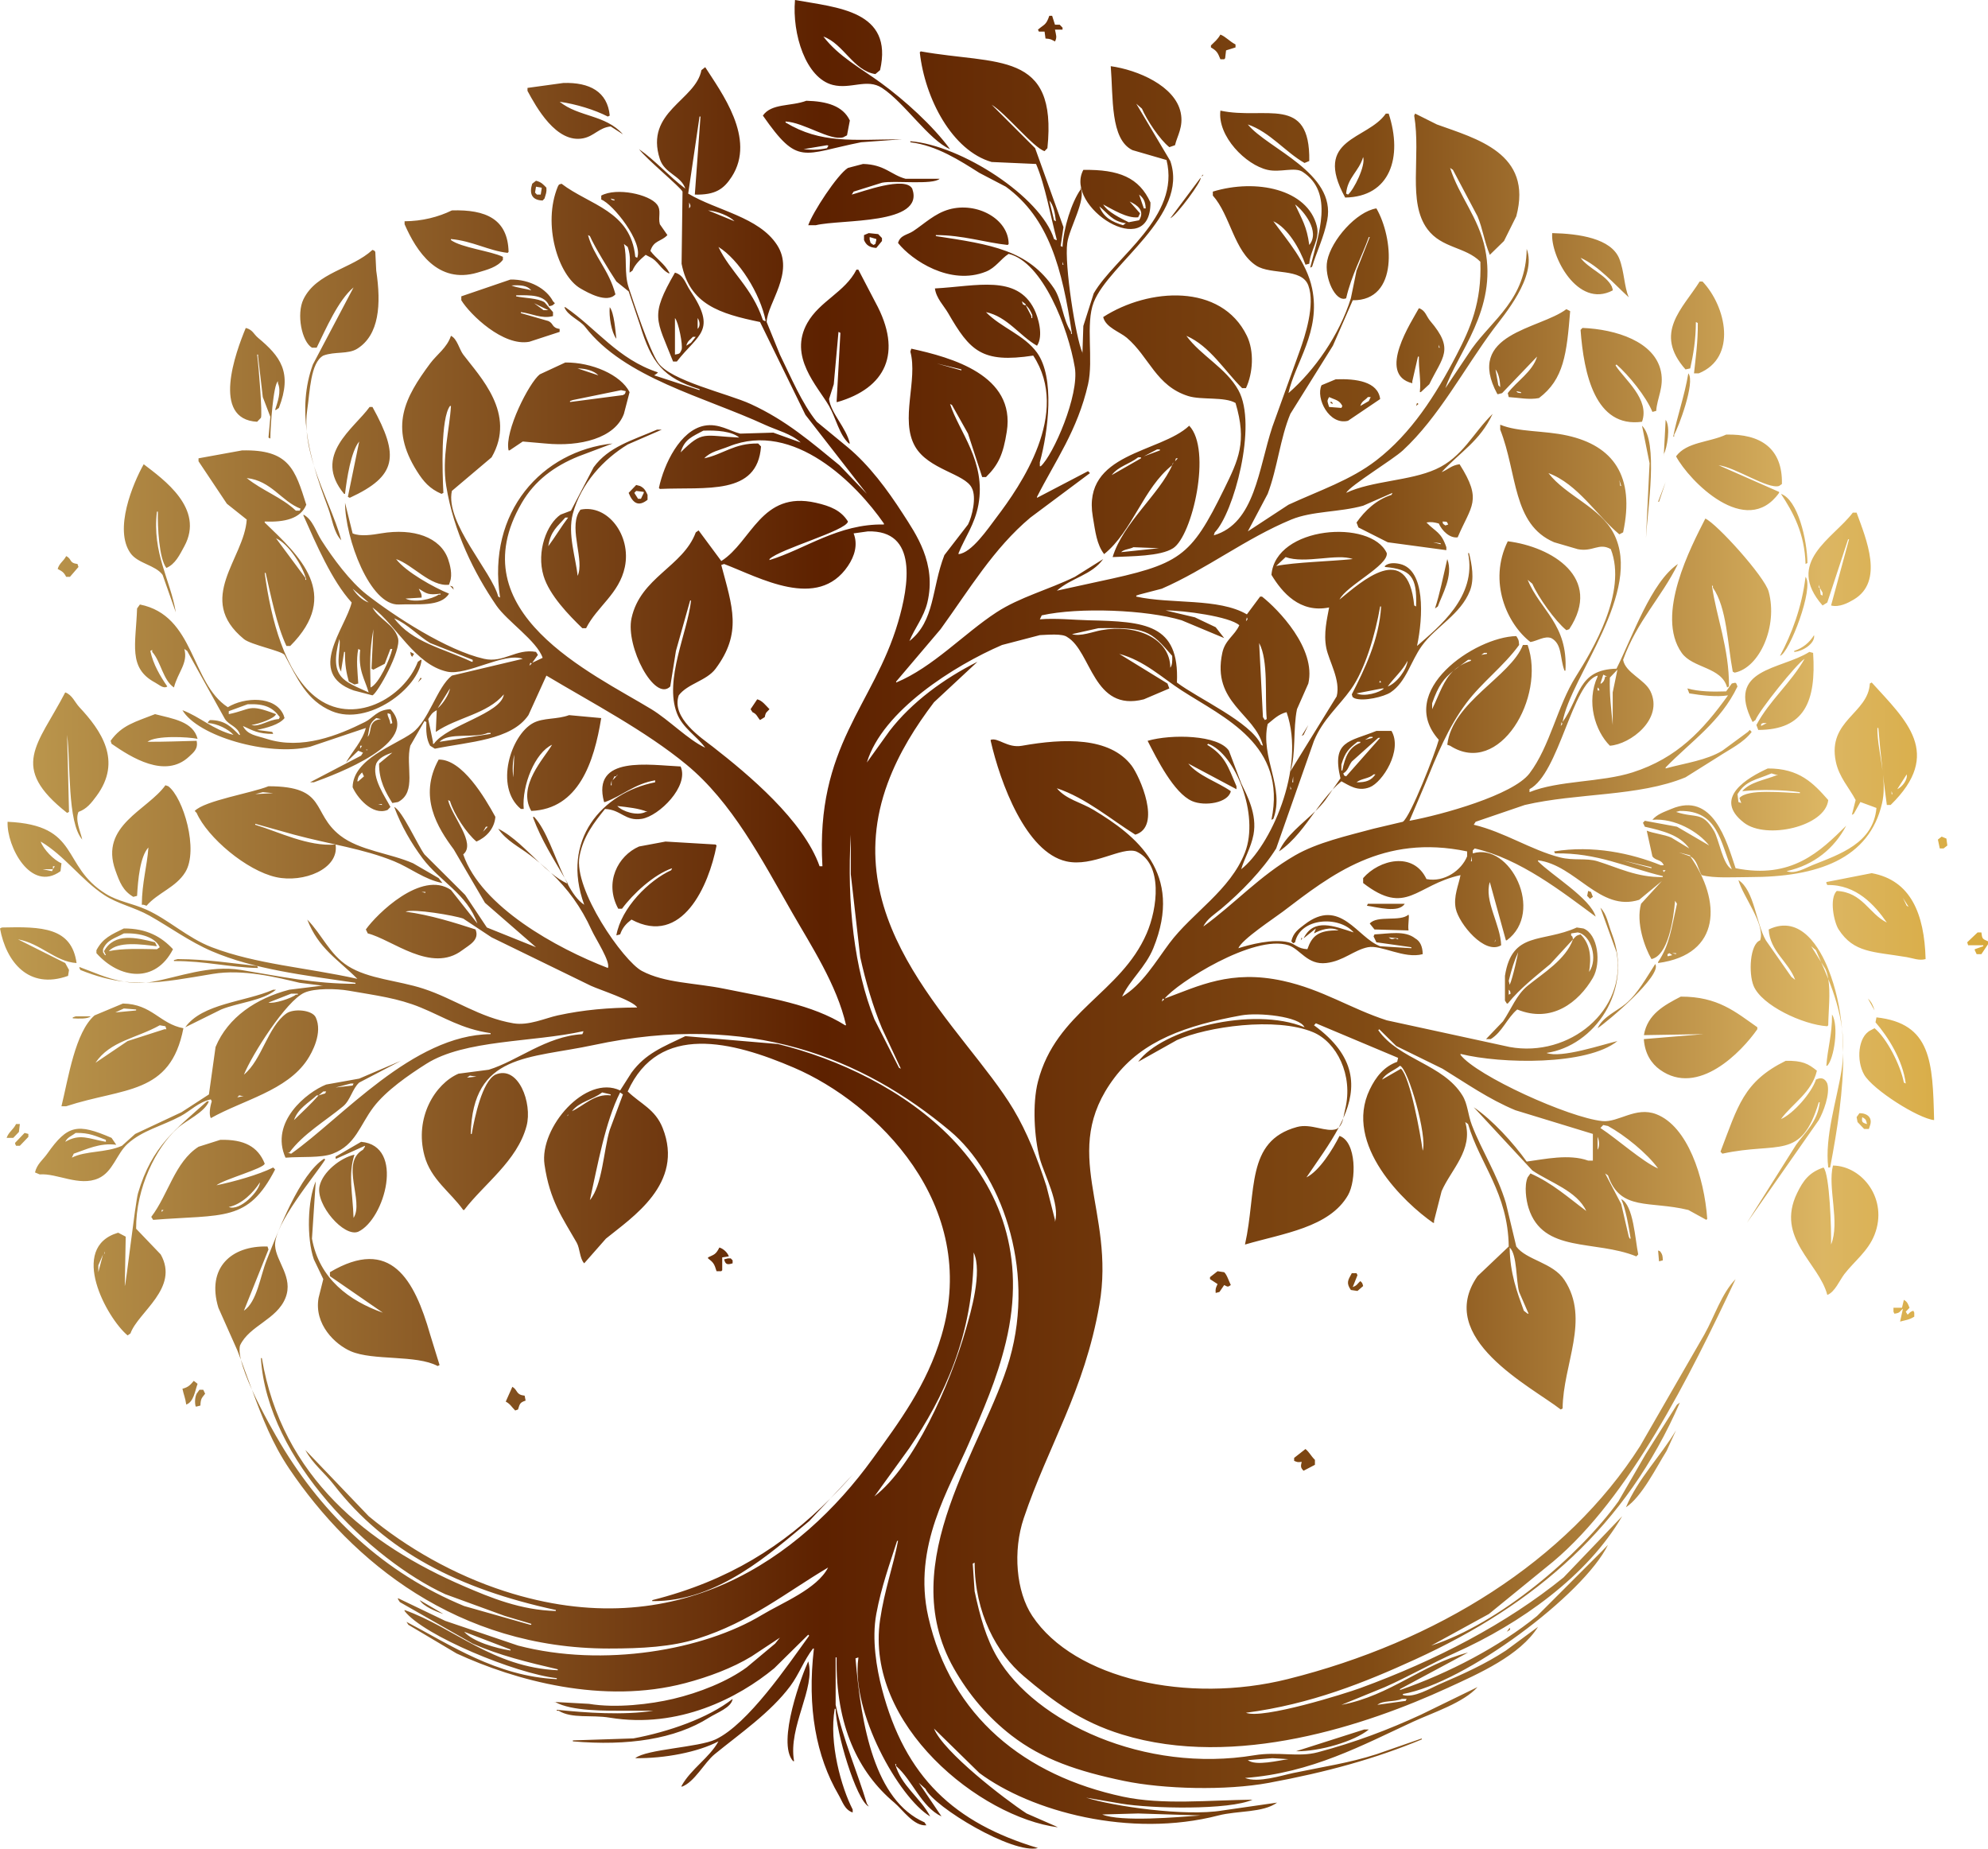 <svg width="171" height="159" viewBox="0 0 171 159" fill="none" xmlns="http://www.w3.org/2000/svg">
<path d="M39.03 50.718C38.905 50.361 39.045 50.51 38.705 50.377C38.813 50.491 38.922 50.604 39.03 50.718ZM149.045 57.769C149.1 57.797 149.154 57.825 149.208 57.853C151.35 57.437 152.938 53.864 152.136 50.887C151.786 49.591 147.682 45.046 146.687 44.601C145.456 47.021 142.353 52.902 144.655 56.154C145.601 57.491 148.093 57.353 148.558 59.128C148.612 59.1 148.666 59.071 148.721 59.042C148.741 55.747 147.628 53.048 147.257 50.377H147.338V50.547C148.54 52.282 148.584 55.319 149.045 57.769ZM165.633 82.49C165.528 78.582 164.349 75.712 160.998 75.099C159.698 75.354 158.396 75.609 157.095 75.864V75.949C157.122 76.006 157.149 76.062 157.176 76.119C159.669 76.066 161.26 77.845 162.299 79.347C160.752 78.588 160.216 76.741 157.989 76.628C157.329 77.285 157.751 79.323 158.152 79.942C159.465 81.968 161.111 81.836 164.006 82.321C164.532 82.408 165.068 82.649 165.633 82.49ZM164.169 77.988C164.115 77.96 164.061 77.931 164.007 77.903C163.898 77.677 163.79 77.45 163.681 77.224C163.844 77.478 164.007 77.733 164.169 77.988ZM26.383 37.103C26.463 38.087 26.694 39.08 27.002 40.059C26.735 39.107 26.513 38.115 26.383 37.103ZM157.177 51.822C157.773 50.01 158.369 48.197 158.966 46.385H159.047C158.532 48.282 158.017 50.179 157.502 52.077C158.203 52.258 158.959 51.86 159.453 51.567C162.077 50.011 160.528 46.366 159.697 44.091H159.372C157.707 46.307 153.498 48.335 156.77 52.077C156.906 51.992 157.041 51.907 157.177 51.822ZM156.526 50.547H156.445V50.293C156.472 50.377 156.499 50.463 156.526 50.547C156.608 50.689 156.689 50.831 156.77 50.972V51.227C156.716 51.198 156.662 51.17 156.608 51.142C156.581 50.944 156.553 50.746 156.526 50.547ZM29.354 46.47C28.873 44.623 27.733 42.382 27.002 40.06C27.364 41.35 27.807 42.569 28.216 43.666C28.588 44.667 28.698 45.78 29.354 46.47ZM39.68 25.826C40.437 27.06 43.291 29.82 45.535 29.394C46.402 29.111 47.269 28.828 48.137 28.545V28.29C47.438 28.192 47.633 27.809 47.161 27.61C46.375 27.384 45.589 27.157 44.803 26.931V26.846C45.724 26.958 46.6 27.449 47.567 27.186V26.846C47.324 26.562 47.079 26.279 46.835 25.996C46.248 25.629 45.045 25.642 44.396 25.487V25.402C45.567 25.38 46.893 25.336 47.242 26.336C47.608 26.262 47.522 26.258 47.73 26.081C47.675 26.025 47.621 25.968 47.567 25.911C46.998 24.827 45.564 24.017 43.908 24.043C42.499 24.524 41.089 25.005 39.68 25.487L39.68 25.826ZM47.161 26.676H46.755C46.484 26.478 46.213 26.279 45.942 26.081C46.348 26.279 46.755 26.478 47.161 26.676ZM45.697 24.977C45.282 24.825 44.503 24.773 43.99 24.552C44.806 24.507 45.346 24.547 45.697 24.977ZM31.793 35.001C30.457 36.857 26.842 39.163 29.598 42.477H29.679C29.824 41.215 30.191 38.802 30.898 37.974C30.573 39.56 30.248 41.146 29.923 42.732C29.977 42.76 30.031 42.788 30.085 42.816C34.141 40.945 34.38 39.236 32.037 35.001H31.793V35.001ZM152.136 79.942C152.242 81.83 153.858 82.731 154.412 84.274C154.304 84.19 154.195 84.104 154.087 84.02C153.355 82.972 152.623 81.924 151.891 80.876C151.039 79.389 150.91 76.593 149.533 75.694C149.91 77.093 151.866 79.503 151.403 80.876C150.513 81.199 150.395 83.703 150.834 84.784C151.519 86.473 155.091 88.138 157.176 88.267C157.203 88.24 157.23 88.211 157.257 88.183C157.278 86.872 157.462 85.387 157.261 84.205C157.058 83.698 156.849 83.214 156.648 82.755C156.363 82.299 156.078 81.843 155.793 81.386C155.929 81.5 156.065 81.613 156.2 81.726C156.34 82.056 156.491 82.398 156.648 82.755C156.77 82.95 156.892 83.145 157.014 83.341C157.13 83.601 157.208 83.893 157.261 84.205C157.772 85.478 158.239 86.902 158.443 88.486C158.281 86.708 157.913 84.982 157.258 83.341C156.58 81.642 154.928 78.6 152.136 79.942ZM41.063 23.448C41.925 23.194 42.77 22.98 43.258 22.343V22.089C42.196 21.582 39.691 21.307 38.786 20.645V20.56C40.636 20.725 42.029 21.563 43.665 21.749C43.692 21.721 43.719 21.693 43.746 21.665C43.681 18.843 41.792 18.006 38.867 18.097C37.719 18.66 36.305 19.026 34.801 19.031V19.286C35.819 21.62 37.657 24.451 41.063 23.448ZM45.779 15.802C45.516 16.622 45.719 17.22 46.674 17.246C46.728 17.189 46.782 17.133 46.836 17.076C46.953 16.677 47.035 16.537 46.999 16.141C46.718 15.857 46.571 15.663 46.105 15.546C45.996 15.632 45.888 15.716 45.779 15.802ZM46.592 16.227C46.565 16.397 46.538 16.567 46.511 16.736H46.185C46.131 16.679 46.077 16.623 46.023 16.566C46.05 16.396 46.077 16.226 46.104 16.056C46.267 16.085 46.429 16.113 46.592 16.141L46.592 16.227ZM48.625 31.178C47.893 31.518 47.161 31.858 46.429 32.198C45.522 32.898 43.374 37.107 43.746 38.739H43.827C44.207 38.485 44.586 38.23 44.965 37.975C45.616 38.031 46.267 38.088 46.917 38.145C49.904 38.441 52.895 37.686 53.666 35.596C53.829 34.974 53.991 34.35 54.154 33.727C53.386 32.22 50.889 31.154 48.625 31.178ZM51.471 32.283C50.875 32.084 50.278 31.886 49.682 31.688C50.404 31.692 51.102 31.895 51.471 32.283ZM53.585 33.982C52.067 34.18 50.549 34.379 49.031 34.577V34.492C49.112 34.464 49.194 34.435 49.275 34.407C50.657 34.124 52.04 33.841 53.422 33.558C53.557 33.586 53.693 33.614 53.829 33.643C53.721 33.967 53.829 33.819 53.585 33.982ZM32.769 45.875C32.073 45.993 30.985 46.168 30.33 45.875C30.113 44.998 29.896 44.12 29.679 43.242C29.679 46.275 31.821 52.108 34.314 51.992C35.88 51.919 37.918 52.228 38.624 51.058C37.326 50.532 34.91 49.19 34.07 48.084C35.528 48.585 37.032 50.472 38.624 50.293C38.65 50.208 38.678 50.123 38.705 50.039C38.942 49.429 38.701 48.535 38.542 48.085C37.879 46.207 35.585 45.4 32.769 45.875ZM36.022 50.633C36.726 51.081 36.866 51.195 37.892 51.058V51.142H37.729C37.173 51.534 35.645 51.88 34.883 51.482C35.344 51.454 35.805 51.426 36.265 51.398C36.287 51.038 36.168 50.995 36.022 50.633ZM26.833 29.904H27.239C28.02 28.313 29.1 25.804 30.411 24.722C29.245 26.93 28.079 29.14 26.914 31.348C26.213 33.255 26.139 35.214 26.382 37.103C26.331 36.482 26.334 35.864 26.426 35.256C26.66 33.701 26.697 31.204 27.808 30.584C28.81 30.207 29.94 30.492 30.736 29.989C32.615 28.802 32.801 26.198 32.362 23.278C32.335 22.74 32.307 22.202 32.281 21.664C32.135 21.491 32.28 21.604 32.037 21.494C30.26 23.135 27.227 23.422 26.101 25.741C25.486 27.009 25.952 29.376 26.833 29.904ZM158.545 90.536C158.568 89.824 158.528 89.142 158.443 88.486C158.505 89.162 158.538 89.846 158.545 90.536ZM142.378 82.915C141.628 84.065 140.88 85.45 139.857 86.313C139.06 86.985 137.886 87.436 137.418 88.436C138.236 87.905 143.013 83.877 142.378 82.915ZM157.258 100.416H157.421C158.049 97.117 158.575 93.763 158.545 90.536C158.528 91.04 158.481 91.558 158.396 92.09C157.999 94.587 156.939 97.788 157.258 100.416ZM56.512 36.955C54.359 37.885 52.363 38.418 51.065 40.184C50.414 41.429 49.763 42.675 49.113 43.922C48.815 44.035 48.517 44.148 48.218 44.262C47.047 45.059 46.118 47.416 46.755 49.529C47.258 51.2 48.949 52.927 50.089 54.031H50.414C51.35 52.166 53.27 51.066 53.748 48.764C54.313 46.047 52.267 43.344 49.926 43.837C49.872 43.922 49.818 44.007 49.764 44.092C48.971 45.593 50.287 48.226 49.683 49.529C49.54 48.003 48.799 45.933 49.276 44.176C49.986 41.559 51.92 39.494 53.992 38.23C54.968 37.805 55.944 37.38 56.92 36.955H56.512ZM47.161 46.98C47.342 45.686 47.971 45.268 48.625 44.516H48.869C48.283 45.288 47.771 46.154 47.161 46.98ZM142.784 92.005C146.064 94.359 149.802 90.471 151.159 88.522V88.352C149.27 87.028 147.761 85.709 144.573 85.718C143.166 86.449 141.705 87.223 141.402 89.031C143.109 89.003 144.817 88.975 146.525 88.946C144.817 89.087 143.109 89.229 141.402 89.371V89.455C141.505 90.641 142.042 91.472 142.784 92.005ZM157.177 91.665C157.763 91.042 158.19 88.219 157.583 87.248C157.601 89.001 157.194 90.183 157.096 91.665H157.177ZM160.673 85.889C160.862 86.229 161.053 86.568 161.242 86.908C161.128 86.489 160.954 86.136 160.673 85.889ZM54.723 41.713C54.506 41.939 54.289 42.166 54.073 42.392C54.439 43.295 54.924 43.601 55.699 42.987V42.562C55.527 42.187 55.416 41.977 55.049 41.797C54.94 41.769 54.832 41.741 54.723 41.713ZM55.374 42.392L55.13 42.902H54.886C54.778 42.732 54.669 42.562 54.561 42.392C54.615 42.336 54.669 42.279 54.723 42.222C54.94 42.251 55.157 42.279 55.374 42.307V42.392ZM130.994 55.475C129.934 58.197 124.911 60.377 124.489 64.055C124.57 64.084 124.652 64.112 124.733 64.14C128.973 66.869 132.986 59.953 131.401 55.474H130.994V55.475ZM109.04 14.612C110.132 14.856 111.37 14.337 112.048 14.782C114.773 16.574 113.411 20.144 112.698 23.023C112.753 22.995 112.807 22.966 112.861 22.938C113.259 21.632 113.87 20.431 114.162 18.945C114.965 14.863 109.028 12.791 107.332 10.704C109.236 11.355 110.568 13.085 112.211 14.018C112.347 13.961 112.483 13.904 112.618 13.848C112.709 8.091 108.84 10.343 104.975 9.515C104.704 11.706 107.152 14.191 109.04 14.612ZM145.224 32.112C144.879 34.14 144.262 35.792 143.923 37.55H144.004V37.38C144.338 36.856 145.854 32.856 145.224 32.112ZM121.806 34.916C121.923 34.78 122.125 34.765 121.887 34.661C121.86 34.746 121.833 34.831 121.806 34.916ZM122.213 33.727C122.456 33.501 122.701 33.273 122.944 33.047C124.089 30.686 125.127 30.07 123.026 27.61C122.677 27.202 122.623 26.7 122.05 26.506C121.467 27.594 118.379 32.198 121.481 32.963V32.793C121.643 32.084 121.806 31.376 121.968 30.669H122.049C122.015 31.734 122.241 32.705 122.13 33.727H122.213V33.727ZM123.758 29.649L123.839 29.904H123.758V29.649ZM119.448 9.77H119.204C117.623 12.06 112.876 11.842 115.707 16.991C119.573 16.929 120.679 13.527 119.448 9.77ZM117.252 13.508C117.485 14.257 116.446 16.328 115.951 16.737C115.897 16.709 115.843 16.68 115.789 16.652C115.903 15.272 116.897 14.735 117.252 13.508ZM145.386 31.688C145.647 30.536 145.869 29.213 145.874 27.695C145.928 27.723 145.982 27.752 146.037 27.78C146.054 29.452 145.852 30.755 145.711 32.112H146.118C149.459 30.756 148.47 26.346 146.443 24.212H146.199C144.736 26.548 142.196 28.628 144.98 31.773C145.115 31.744 145.251 31.716 145.386 31.688ZM144.167 39.249C145.29 41.35 150.192 46.364 153.03 42.392V42.307C151.295 41.543 149.56 40.778 147.826 40.014C149.293 40.199 152.053 42.094 153.03 41.798C153.111 41.741 153.193 41.685 153.274 41.628C153.341 38.54 151.41 37.303 148.476 37.38C147.004 38.061 145.08 38.002 144.167 39.249ZM129.693 33.812C129.72 33.925 129.747 34.039 129.774 34.152C130.636 34.204 131.519 34.405 132.376 34.237C134.524 32.62 134.763 30.417 135.059 26.761C134.951 26.704 134.842 26.648 134.734 26.591C132.426 28.334 125.967 28.662 128.798 33.897H128.879C128.987 33.868 129.096 33.84 129.204 33.812C130.207 32.764 131.21 31.716 132.213 30.669C131.835 31.965 130.43 32.816 129.693 33.812ZM130.831 33.812C130.505 33.763 130.588 33.816 130.425 33.642C130.56 33.67 130.696 33.699 130.831 33.727V33.812ZM128.88 33.132C128.799 32.679 128.717 32.226 128.636 31.773C128.908 32.116 129.027 32.705 129.043 33.302C128.988 33.245 128.934 33.189 128.88 33.132ZM143.11 39.079V39.249C143.113 39.186 143.116 39.122 143.119 39.059C143.116 39.065 143.113 39.073 143.11 39.079ZM138.719 24.977V24.891C138.692 24.807 138.665 24.721 138.638 24.637C138.132 23.62 136.636 23.111 135.955 22.173C137.559 22.905 138.849 24.442 140.102 25.571C139.708 24.693 139.715 23.332 139.289 22.258C138.591 20.499 135.809 20.098 133.516 20.049C133.346 21.982 135.688 26.578 138.719 24.977ZM134.735 54.201C134.816 54.173 134.897 54.144 134.978 54.116C137.901 49.694 133.468 47.024 129.693 46.555C127.979 50.039 129.637 53.677 131.644 55.221C132.253 55.118 132.858 54.672 133.433 54.881C134.389 55.388 134.157 56.59 134.572 57.684H134.653C134.883 53.692 132.493 52.515 131.401 49.868C131.536 49.981 131.672 50.095 131.807 50.208C132.313 51.366 133.776 53.426 134.735 54.201ZM143.272 36.106C143.221 37.09 143.171 38.075 143.119 39.059C143.392 38.538 143.719 36.71 143.272 36.106ZM135.954 28.375C136.232 32.147 137.215 36.824 141.24 36.275C141.937 34.334 139.715 32.619 138.963 31.433C138.99 31.405 139.017 31.376 139.044 31.348C140.079 32.254 141.59 34.099 142.134 35.426C142.243 35.398 142.351 35.37 142.46 35.341C142.534 34.226 143.148 33.294 142.866 31.943C142.33 29.374 138.991 28.319 136.117 28.205C136.063 28.261 136.008 28.319 135.954 28.375ZM142.703 43.157C142.893 42.591 143.083 42.024 143.272 41.458C143.055 42.024 142.838 42.591 142.622 43.157H142.703ZM71.636 7.306C73.185 7.697 74.57 6.72 75.864 7.561C77.785 8.809 79.903 12.05 81.719 12.828C80.228 10.795 77.798 8.609 75.783 7.136C74.034 5.858 72.132 4.854 70.823 3.143C72.563 3.77 73.397 6.079 75.295 6.372C75.43 6.258 75.566 6.145 75.701 6.032C76.866 0.91 72.015 0.656 68.383 0C68.126 2.909 69.304 6.719 71.636 7.306ZM75.864 15.716C76.924 15.498 80.228 15.93 80.824 15.377H77.897C76.655 15.05 76.098 14.147 74.238 14.102C73.805 14.216 73.371 14.329 72.937 14.442C72.026 15.01 69.898 18.267 69.522 19.37H70.173C72.358 18.836 79.582 19.366 78.467 16.227C77.859 15.103 74.144 16.509 73.263 16.736C73.317 16.651 73.371 16.566 73.426 16.481C74.238 16.227 75.051 15.972 75.864 15.716ZM153.111 56.41C153.909 56.174 156.067 50.549 155.306 49.613C154.989 52.227 154.116 54.527 153.111 56.41ZM72.043 34.576C76.145 33.381 77.703 30.396 75.295 25.996C74.807 25.062 74.319 24.127 73.832 23.193H73.669C72.693 25.127 70.507 25.884 69.441 27.78C67.809 30.68 70.305 33.187 71.311 34.916C71.89 35.914 72.189 37.405 73.019 38.145H73.1C72.79 36.779 71.474 35.558 71.311 34.322C71.446 33.897 71.582 33.473 71.717 33.048C71.853 31.547 71.989 30.046 72.124 28.545C72.178 28.573 72.232 28.602 72.287 28.63C72.178 30.612 72.07 32.594 71.961 34.577L72.043 34.576ZM156.038 54.626C155.655 55.255 155.075 55.739 154.33 55.985V56.07C155.118 56.016 156.158 55.302 156.038 54.626ZM74.075 12.234C75.241 12.149 76.407 12.064 77.572 11.979C73.307 12.012 70.613 12.366 67.571 10.535V10.45C69.141 10.526 71.421 12.142 72.531 11.809C72.639 11.752 72.748 11.696 72.856 11.639C72.937 11.214 73.019 10.79 73.1 10.365C72.504 9.101 71.107 8.711 69.36 8.666C68.029 9.167 66.364 8.869 65.619 9.94C68.677 14.317 68.988 13.243 74.075 12.234ZM71.149 12.489C71.374 12.587 71.191 12.515 71.149 12.743C70.362 12.908 69.854 12.903 69.116 12.828C69.793 12.715 70.471 12.602 71.149 12.489ZM75.864 20.729V20.474C75.756 20.361 75.647 20.248 75.539 20.134C75.268 20.106 74.997 20.078 74.726 20.05C74.59 20.106 74.455 20.163 74.319 20.22V20.645C74.507 21.086 74.794 21.288 75.376 21.324C75.539 21.125 75.702 20.927 75.864 20.729ZM75.133 21.069C75.052 21.012 74.97 20.955 74.889 20.899C74.809 20.594 74.786 20.66 74.808 20.389C74.998 20.445 75.188 20.502 75.377 20.559V20.643C75.35 20.757 75.323 20.87 75.296 20.983C75.241 21.012 75.187 21.041 75.133 21.069ZM150.997 61.931C151.314 61.119 154.548 57.066 155.225 56.664C154.014 58.783 152.205 60.244 151.078 62.356C151.132 62.498 151.187 62.639 151.241 62.781C155.215 62.774 156.231 60.334 155.957 56.154C155.849 56.126 155.74 56.098 155.632 56.07C153.193 57.625 148.381 57.46 150.753 62.101C150.834 62.045 150.915 61.988 150.997 61.931ZM151.81 62.271C151.702 62.328 151.593 62.385 151.485 62.441V62.271C151.539 62.243 151.593 62.215 151.647 62.187H151.973C151.919 62.215 151.864 62.243 151.81 62.271ZM104.974 5.097H105.3C105.327 5.069 105.354 5.041 105.381 5.013C105.408 4.786 105.435 4.559 105.462 4.333C105.733 4.248 106.004 4.163 106.275 4.079V3.824C105.748 3.554 105.444 3.157 104.974 2.974C104.722 3.422 104.492 3.57 104.161 3.909V4.079C104.658 4.373 104.742 4.515 104.974 5.097ZM155.306 48.509C155.36 48.48 155.415 48.452 155.469 48.424C155.444 46.427 154.643 42.977 153.192 42.477C154.243 44.065 155.234 45.892 155.306 48.509ZM50.17 11.894C51.122 11.701 51.509 10.988 52.528 10.874C52.88 11.101 53.233 11.328 53.585 11.554C52.06 9.839 49.805 10.089 48.137 8.751C49.55 8.953 51.146 9.439 52.284 10.025C52.338 9.997 52.393 9.968 52.447 9.94C52.253 7.883 50.715 7.069 48.463 7.136C47.432 7.278 46.403 7.42 45.373 7.561V7.816C46.11 9.178 47.843 12.365 50.17 11.894ZM103.429 15.037C103.402 15.094 103.375 15.15 103.348 15.207C103.402 15.15 103.457 15.094 103.511 15.037H103.429ZM103.266 15.292C102.399 16.453 101.532 17.614 100.665 18.775C101.217 18.526 103.44 15.503 103.266 15.292ZM89.85 2.719C89.877 2.917 89.904 3.116 89.931 3.314C90.389 3.337 90.46 3.416 90.744 3.568C90.939 3.205 90.838 3.02 90.744 2.549H91.395V2.379C91.314 2.294 91.232 2.209 91.151 2.124H90.744C90.663 1.87 90.582 1.614 90.501 1.359H90.257C89.981 2.173 89.826 2.079 89.281 2.549C89.308 2.606 89.335 2.662 89.362 2.719H89.85ZM150.021 70.767C151.931 72.233 157.015 71.097 157.258 68.813C155.982 67.357 154.762 66.078 152.055 66.095C150.367 66.864 147.246 68.637 150.021 70.767ZM152.379 66.519C152.569 66.576 152.759 66.632 152.949 66.689H152.786C151.75 67.1 150.525 67.268 149.859 68.048C151.412 67.89 153.31 67.922 154.819 68.133V68.218C153.401 68.18 150.308 67.815 149.615 68.642C149.669 68.784 149.723 68.926 149.777 69.067C149.696 69.039 149.615 69.011 149.534 68.983C149.507 68.756 149.479 68.529 149.453 68.303C150.19 67.116 151.009 67.101 152.379 66.519ZM98.957 17.416C97.986 15.277 96.261 14.563 93.184 14.612C91.476 17.786 98.991 22.589 98.957 17.416ZM98.551 17.925H98.388C98.253 17.529 98.117 17.133 97.981 16.736C98.34 17.019 98.515 17.289 98.551 17.925ZM97.168 17.331C97.832 17.64 98.501 18.116 97.981 18.945C97.683 19.002 97.385 19.058 97.087 19.115C96.395 18.767 95.293 18.252 94.891 17.586C95.702 18.006 96.925 18.794 97.9 18.69C97.954 18.577 98.008 18.464 98.063 18.35C97.765 18.01 97.466 17.671 97.168 17.331ZM96.843 19.2C96.762 19.256 96.68 19.313 96.599 19.37C95.623 19.074 94.919 18.684 94.567 17.756C95.29 18.343 95.668 19.048 96.843 19.2ZM141.24 36.615C141.457 37.691 141.674 38.768 141.89 39.844C141.786 41.989 141.682 44.135 141.578 46.281C141.722 43.786 142.662 37.994 141.24 36.615ZM53.016 29.139C52.934 28.449 52.827 26.901 52.446 26.421C52.374 27.224 52.581 28.57 53.016 29.139ZM57.895 31.093H58.22C60.044 28.736 61.728 28.486 59.358 24.977C58.961 24.388 58.823 23.658 58.057 23.448C55.877 27.227 56.457 27.431 57.895 31.093ZM60.009 27.355C60.191 27.61 60.262 28.046 60.009 28.29V27.355ZM59.602 28.969H59.846C59.71 29.139 59.574 29.309 59.439 29.479C59.304 29.564 59.168 29.649 59.032 29.734C59.161 29.288 59.35 29.253 59.602 28.969ZM58.057 27.355C58.364 27.701 58.754 29.697 58.627 30.074C58.475 30.415 58.48 30.424 58.057 30.498V27.355ZM53.016 80.451C53.124 80.423 53.233 80.394 53.341 80.366C53.552 79.765 53.864 79.44 54.317 79.092C58.682 81.43 60.977 76.158 61.635 72.721C61.608 72.692 61.581 72.664 61.554 72.636C60.117 72.551 58.681 72.466 57.244 72.381C56.485 72.522 55.727 72.664 54.968 72.806C53.148 73.599 51.947 75.903 53.179 78.158H53.504C54.442 76.88 56.235 75.218 57.814 74.675C57.787 74.731 57.76 74.788 57.733 74.845C55.84 75.707 53.433 78.064 53.016 80.451ZM45.697 69.747C49.768 69.579 51.099 65.57 51.714 61.761C50.793 61.677 49.871 61.591 48.95 61.507C47.907 61.896 46.738 61.715 45.86 62.186C43.946 63.213 42.502 67.673 44.803 69.577H45.047C44.879 67.518 46.04 64.725 47.486 64.055C46.815 65.218 44.471 67.609 45.697 69.747ZM44.153 66.859C44.058 66.2 44.1 65.478 44.234 64.905C44.207 65.556 44.18 66.207 44.153 66.859ZM114.894 32.623C114.488 32.793 114.081 32.963 113.675 33.132C113.149 34.244 114.332 36.601 115.951 36.191C116.873 35.568 117.794 34.944 118.716 34.322C118.528 32.811 116.642 32.558 114.894 32.623ZM115.382 35.086C115.03 35.058 114.677 35.03 114.325 35.002C114.298 34.917 114.271 34.831 114.244 34.747C114.141 34.45 114.199 34.376 114.325 34.152C114.836 34.393 115.209 34.4 115.464 34.917C115.436 34.973 115.409 35.03 115.382 35.086ZM117.74 34.492C117.496 34.633 117.252 34.775 117.008 34.916C117.155 34.461 117.397 34.456 117.659 34.151H117.902C117.849 34.265 117.794 34.378 117.74 34.492ZM123.676 52.162C124.003 51.227 125.04 49.508 124.489 48.084C124.104 49.731 123.856 51.032 123.432 52.331C123.513 52.275 123.595 52.218 123.676 52.162ZM100.909 47.15C102.564 46.08 104.259 38.673 102.291 36.615C99.793 38.981 93.062 38.908 93.997 44.431C94.222 45.758 94.327 46.811 94.973 47.659C97.42 45.69 98.335 41.976 100.827 40.013C100.854 39.928 100.881 39.843 100.908 39.758C100.89 39.883 100.942 39.844 100.827 40.013C99.74 42.496 96.589 44.982 95.704 47.914C97.302 47.832 99.805 47.862 100.909 47.15ZM98.144 39.419C97.304 39.9 96.464 40.382 95.623 40.863C96.208 40.095 97.142 39.926 97.9 39.334H98.144V39.419ZM99.77 38.739C99.31 38.909 98.849 39.079 98.388 39.248C98.767 39.05 99.147 38.852 99.527 38.654H99.77V38.739ZM101.153 39.419H101.315C101.234 39.504 101.153 39.589 101.072 39.674C101.098 39.588 101.125 39.504 101.153 39.419ZM99.689 47.15C98.605 47.263 97.52 47.376 96.436 47.49C96.671 47.239 97.189 47.236 97.493 47.065C98.225 47.093 98.957 47.121 99.689 47.15ZM22.117 36.276C22.226 36.162 22.334 36.049 22.443 35.936C22.583 35.691 22.257 31.484 22.117 30.499H22.198V30.669C22.334 31.83 22.47 32.991 22.605 34.152C22.822 34.718 23.039 35.285 23.255 35.851C23.201 36.446 23.147 37.041 23.093 37.635C23.147 37.663 23.201 37.692 23.255 37.721C23.255 36.687 23.513 33.063 23.906 32.793V32.963C24.223 33.667 23.868 34.603 23.662 35.257H23.743C23.824 35.2 23.906 35.144 23.987 35.087C25.18 32.011 24.099 30.641 22.198 29.055C21.804 28.726 21.745 28.362 21.141 28.206C20.275 30.285 18.148 36.065 22.117 36.276ZM114.406 34.576C114.552 34.749 114.407 34.636 114.65 34.746C114.623 34.69 114.596 34.633 114.569 34.576H114.406ZM111.56 96.932C107.122 98.144 108.112 102.47 107.088 107.042C110.369 106.082 114.349 105.58 115.951 102.795C116.673 101.539 116.7 98.207 115.219 97.698C114.65 98.835 113.488 100.717 112.374 101.266C113.325 99.86 114.394 98.417 115.166 96.953C115.11 97.007 115.048 97.058 114.975 97.103C114.067 97.43 112.791 96.596 111.56 96.932ZM14.88 81.641C13.906 80.591 12.64 79.847 10.652 79.856C9.565 80.394 8.861 80.665 8.294 81.725V81.98C10.294 84.223 13.368 84.598 14.88 81.641ZM13.335 81.046C11.713 80.636 9.838 80.197 8.944 81.811C8.999 81.924 9.053 82.037 9.107 82.151H9.026C8.972 82.066 8.917 81.981 8.863 81.896V81.641C9.212 80.814 9.913 80.698 10.652 80.282C12.132 80.221 13.377 80.641 13.742 81.471C13.661 81.528 13.579 81.585 13.498 81.641C12.076 81.619 10.524 81.553 9.351 81.811C10.14 80.935 12.156 81.221 13.498 81.386C13.444 81.272 13.389 81.159 13.335 81.046ZM112.536 62.356C112.347 62.667 112.157 62.979 111.967 63.29C112.021 63.262 112.075 63.234 112.13 63.206C112.265 62.923 112.401 62.639 112.536 62.356ZM48.563 75.505C48.645 75.677 48.729 75.844 48.815 76.007C48.833 76.015 48.85 76.026 48.869 76.034C48.768 75.857 48.666 75.681 48.563 75.505ZM65.131 60.148C64.942 60.431 64.751 60.714 64.562 60.997C64.616 61.082 64.67 61.167 64.725 61.252C65.115 61.429 65.12 61.644 65.375 61.931C65.51 61.847 65.646 61.761 65.781 61.677C65.869 61.207 65.96 61.269 66.188 60.997C65.896 60.712 65.568 60.245 65.131 60.148ZM115.542 96.18C115.427 96.438 115.301 96.696 115.166 96.953C115.374 96.75 115.47 96.488 115.542 96.18ZM133.596 134.312C140.174 128.783 145.363 118.349 149.289 110.015C148.087 111.243 147.481 113.211 146.606 114.773C144.763 117.972 142.92 121.173 141.077 124.372C134.762 134.281 123.538 141.23 110.747 144.421C102.177 146.56 92.417 144.435 88.793 138.985C87.398 136.886 87.111 133.394 88.061 130.574C90.165 124.328 93.271 119.648 94.566 112.224C95.979 104.121 91.021 99.099 95.867 92.685C98.276 89.496 102.059 88.187 106.763 87.333C108.261 87.061 111.778 87.421 112.211 88.352C107.741 86.517 99.922 88.523 97.9 91.326C99.011 90.703 100.123 90.079 101.234 89.457C103.808 88.309 109.727 87.436 112.943 88.777C114.959 89.618 116.429 92.456 115.707 95.403C115.639 95.684 115.597 95.945 115.542 96.18C116.714 93.542 116.684 90.847 113.024 88.182C113.079 88.126 113.133 88.069 113.187 88.012C115.545 89.003 117.903 89.995 120.261 90.986C120.235 91.099 120.207 91.212 120.18 91.326C119.041 91.735 118.344 92.623 117.822 93.704C115.526 98.46 120.829 103.481 123.27 105.172H123.351V105.002C123.568 104.153 123.785 103.304 124.001 102.454C124.79 100.621 126.747 98.904 126.034 96.507C126.115 96.564 126.197 96.621 126.278 96.677C127.284 100.124 129.715 102.594 129.775 107.211C128.88 108.061 127.986 108.91 127.091 109.76C123.375 115.095 131.717 119.256 134.247 121.228C134.301 121.2 134.355 121.172 134.41 121.144C134.441 117.339 136.796 113.484 134.572 110.1C133.572 108.578 131.297 108.389 130.425 107.211C130.127 105.966 129.829 104.719 129.531 103.474C128.787 100.994 127.452 98.977 126.603 96.762C126.252 95.845 126.255 94.965 125.79 94.214C124.121 91.515 120.363 91.161 118.554 88.607C118.581 88.579 118.608 88.55 118.635 88.522C119.122 89.004 119.611 89.485 120.098 89.966C121.426 90.618 122.754 91.269 124.082 91.92C126.101 93.155 128.036 94.529 130.344 95.488C132.566 96.168 134.789 96.848 137.012 97.527V99.821H136.605C134.958 99.228 132.858 99.701 131.32 99.906C130.154 98.285 128.404 96.35 126.766 95.233C128.446 97.045 130.127 98.858 131.807 100.67C133.323 101.701 135.642 102.425 136.442 104.153C134.899 103.003 133.535 101.762 131.644 100.925C131.563 101.038 131.482 101.151 131.401 101.265C131.093 101.999 131.268 103.221 131.482 103.898C132.718 107.818 137.194 106.61 140.752 108.061C140.806 108.004 140.86 107.948 140.914 107.891C140.644 106.606 140.509 103.653 139.451 103.133C139.857 104.038 140.074 105.403 140.264 106.531H140.183C140.156 106.475 140.129 106.418 140.102 106.361C139.885 105.427 139.668 104.492 139.451 103.558C138.991 102.68 138.53 101.803 138.069 100.925C138.15 100.981 138.232 101.038 138.313 101.095C139.367 104.199 141.886 103.25 145.224 104.068C145.739 104.351 146.254 104.634 146.77 104.917C146.796 104.889 146.824 104.861 146.851 104.832C146.596 101.253 145.165 96.864 142.46 95.828C140.685 95.147 139.209 96.564 137.825 96.422C134.943 96.127 127.031 92.536 125.628 90.73V90.645C129.12 91.512 136.516 91.652 139.126 89.541C137.908 89.819 134.278 91.051 133.027 90.561C137.111 89.965 140.544 85.205 138.638 80.281C138.327 79.479 138.211 78.613 137.662 78.073C138.123 79.347 138.584 80.621 139.044 81.895C139.973 86.906 134.973 90.986 129.856 90.051C126.333 89.286 122.809 88.521 119.286 87.757C116.204 86.769 113.756 85.101 110.341 84.359C105.871 83.388 103.147 84.784 100.177 85.888C101.213 84.565 107.847 80.328 110.83 81.301C111.836 81.629 112.46 83.021 114.082 82.829C115.56 82.655 116.459 81.711 117.66 81.47C118.801 81.241 120.782 82.501 122.376 82.065C122.366 81.396 122.147 80.942 121.725 80.706C120.841 80.006 119.458 80.308 118.229 80.366C118.202 80.422 118.175 80.479 118.148 80.536L118.392 81.045C119.394 81.187 120.397 81.329 121.4 81.47V81.555C120.506 81.498 119.611 81.441 118.716 81.385C116.75 80.661 115.279 77.141 112.211 79.516C111.704 79.908 111.241 80.208 111.073 80.96C111.127 81.017 111.181 81.073 111.236 81.13C111.29 81.101 111.344 81.073 111.398 81.045C111.839 78.925 115.179 78.739 116.439 80.196C114.708 79.643 113.006 78.937 112.13 80.705C112.482 80.422 112.834 80.139 113.187 79.856C113.132 79.997 113.078 80.139 113.024 80.281C113.548 79.992 114.449 79.656 115.138 80.026C113.377 79.984 112.847 80.52 112.455 81.64C111.584 81.59 111.456 81.199 110.828 81.045C109.482 80.717 107.483 81.25 106.519 81.555C106.821 80.794 109.583 78.987 110.34 78.412C114.507 75.244 118.946 71.712 126.196 73.229V73.654C125.713 74.842 124.251 75.912 122.7 75.608C121.571 73.212 118.641 73.93 117.252 75.523V75.948C120.996 78.844 121.754 76.118 125.627 75.268C125.476 76.1 124.996 77.11 125.22 78.157C125.497 79.447 127.707 82.163 129.124 81.3C129.068 79.506 127.639 77.461 128.148 75.863C128.609 77.534 129.069 79.205 129.53 80.875H129.611C132.897 78.424 129.877 72.41 126.684 73.399V73.145C126.738 73.088 126.792 73.031 126.847 72.975C130.758 73.867 134.349 76.694 137.254 78.836C136.791 77.254 133.46 75.27 132.294 74.079V73.994C135.542 74.4 137.623 78.47 140.995 77.392C141.645 76.854 142.296 76.316 142.946 75.778C142.35 76.429 141.754 77.081 141.158 77.732C140.698 79.365 141.481 81.505 142.052 82.489C143.475 82.184 143.933 79.15 144.085 77.477C144.139 77.562 144.193 77.647 144.248 77.732C143.751 79.905 143.614 81.267 142.621 82.744V82.829C148.095 82.099 148.047 77.444 145.386 73.654C145.061 73.54 144.736 73.427 144.41 73.314C144.736 73.398 145.061 73.484 145.386 73.568V73.654C145.992 73.961 146.036 74.695 146.362 75.267C147.463 75.558 149.149 75.437 150.509 75.437C156.317 75.437 160.789 73.901 161.892 69.066C162.069 68.292 162.056 67.474 161.97 66.653C162.071 67.522 162.179 68.389 162.299 69.236H162.624C167.177 64.793 163.941 61.948 160.998 58.701C160.944 58.73 160.89 58.758 160.836 58.787C160.699 61.375 157.179 61.95 157.908 65.498C158.185 66.843 159.057 67.75 159.616 68.811C159.507 69.236 159.399 69.66 159.291 70.085C159.345 70.056 159.399 70.028 159.453 70C159.643 69.66 159.833 69.321 160.023 68.981C160.483 69.151 160.944 69.321 161.405 69.49C161.138 72.529 158.259 73.466 155.876 74.418C155.333 74.635 154.406 75.209 153.68 74.927C156.056 74.396 157.786 72.958 158.803 71.019C156.552 73.238 154.116 75.641 149.289 74.673C148.508 72.32 147.334 68.063 143.76 69.575C143.113 69.849 142.557 70.018 142.134 70.509C144.053 70.348 146.085 71.528 147.013 72.718C146.091 72.18 145.17 71.642 144.248 71.104C143.327 70.934 142.405 70.764 141.483 70.595C141.429 70.651 141.375 70.708 141.321 70.765C141.375 70.878 141.429 70.991 141.483 71.105C143.063 71.466 144.488 71.825 145.305 72.974C144.79 72.662 144.275 72.351 143.76 72.039C143.144 71.767 142.196 71.674 141.646 71.445C141.808 72.181 141.971 72.918 142.133 73.654C142.419 74.059 142.885 73.882 143.109 74.418H142.865C140.308 73.388 137.012 72.681 133.677 73.229C133.704 73.285 133.731 73.342 133.758 73.399C137.395 73.328 139.878 74.6 143.028 75.353V75.437C140.792 75.472 139.149 74.613 137.418 74.078C136.418 73.769 135.375 74.05 134.165 73.738C131.678 73.097 129.416 71.571 126.766 70.934C126.82 70.849 126.875 70.764 126.929 70.679C128.338 70.198 129.748 69.716 131.157 69.235C135.693 68.178 140.923 68.531 144.98 66.857C145.929 66.262 146.877 65.667 147.826 65.072C148.785 64.44 149.993 63.869 150.672 62.949C150.617 62.892 150.563 62.835 150.509 62.779C150.455 62.835 150.4 62.892 150.346 62.949C149.614 63.487 148.883 64.025 148.151 64.563C146.794 65.397 144.933 65.637 143.272 66.092V66.007C145.472 63.744 147.99 62.1 149.452 59.041C149.303 58.643 149.332 58.707 148.964 58.786C148.801 59.012 148.638 59.239 148.476 59.465C147.257 59.508 146.154 59.488 145.142 59.211C145.197 59.352 145.251 59.494 145.305 59.636C146.373 59.808 147.628 59.968 148.639 59.806C146.487 62.795 144.282 65.197 140.427 66.432C137.723 67.298 134.051 67.114 131.563 68.131V67.876C134.112 66.529 135.249 58.699 137.418 58.106V58.191C136.415 60.36 137.209 62.874 138.475 64.138C140.244 64.02 143.107 61.842 141.971 59.466C141.474 58.425 139.815 57.88 139.613 56.748C140.823 53.392 142.892 51.423 144.329 48.507C142.012 50.081 140.428 54.758 139.044 57.512C135.686 57.592 135.934 59.971 134.409 62.099C135.064 58.22 141.388 50.872 138.8 45.873C137.635 43.622 134.691 42.642 133.19 40.691C135.72 41.627 137.346 44.342 139.288 45.958C139.397 45.901 139.505 45.845 139.614 45.788C140.654 40.94 138.753 38.334 134.816 37.463C132.779 37.012 130.603 37.176 129.043 36.528V36.953C130.532 40.727 130.077 45.098 133.678 46.638C134.355 46.836 135.033 47.034 135.71 47.233C137.021 47.493 137.54 46.644 138.556 47.233C139.988 50.925 136.98 55.917 135.548 58.192C133.945 60.736 133.336 64.177 131.563 66.517C130.148 68.386 124.014 70.082 121.237 70.595C121.67 69.576 122.104 68.556 122.538 67.537C123.604 64.926 124.57 62.558 126.116 60.486C127.461 58.682 129.327 57.323 130.669 55.473C130.645 54.998 130.587 54.977 130.425 54.709C126.846 54.788 120.032 59.443 123.758 63.629C123.464 64.743 121.34 70.225 120.667 70.68C119.828 70.878 118.987 71.077 118.147 71.275C115.864 71.89 113.317 72.461 111.398 73.568C108.333 75.336 106.235 77.71 103.51 79.685C103.809 79.034 104.536 78.592 105.055 78.156C106.714 76.762 108.594 74.854 109.772 72.974C110.856 69.887 111.94 66.8 113.024 63.714C113.8 61.86 115.137 60.771 116.195 59.296C117.42 57.587 118.302 54.551 118.716 52.16H118.797C118.639 55.033 117.325 57.661 116.276 59.721C116.384 60.047 116.276 59.898 116.52 60.061C117.303 60.354 119.063 59.918 119.61 59.552C120.954 58.652 121.344 56.883 122.294 55.559C123.492 53.889 125.637 52.863 126.441 50.802C126.836 49.788 126.603 48.539 126.36 47.573H126.278C127.054 51.324 123.753 53.923 121.888 55.559C122.42 53.041 122.605 49.011 120.424 48.508C119.948 48.398 119.434 48.397 119.123 48.678V48.763C121.356 48.971 121.899 49.568 121.807 52.161C121.752 52.132 121.698 52.104 121.644 52.076C121.085 46.372 117.052 50.08 115.22 51.566C115.803 50.375 119.417 48.651 119.286 47.574C117.932 44.627 109.7 45.235 109.366 49.443C110.278 50.955 111.811 52.757 114.326 52.246C114.149 53.227 113.832 54.479 114.082 55.729C114.31 56.87 115.333 58.503 114.976 59.892L110.992 66.348C111.485 64.848 111.209 62.704 111.561 60.996C111.887 60.26 112.212 59.523 112.537 58.788C113.232 55.775 109.928 52.391 108.553 51.312H108.39C108.011 51.821 107.631 52.331 107.252 52.841C104.808 51.415 100.757 51.979 97.738 51.312V51.227C97.819 51.198 97.901 51.17 97.982 51.142C98.632 50.972 99.283 50.802 99.934 50.633C103.706 48.995 107.168 46.302 111.073 44.686C112.874 43.941 115.207 44.067 117.253 43.496C118.093 43.128 118.933 42.76 119.774 42.392C119.747 42.449 119.72 42.505 119.693 42.562C118.397 42.976 117.403 43.914 116.684 44.941C116.739 45.082 116.793 45.224 116.847 45.365C117.687 45.79 118.527 46.215 119.368 46.64C121.048 46.866 122.729 47.093 124.409 47.319V47.064C123.959 45.745 123.509 45.769 122.701 44.941C123.108 44.864 123.366 44.923 123.758 45.025C124.035 45.651 124.703 46.311 125.384 46.215C126.546 43.472 127.537 43.064 125.547 39.928C124.837 40.023 124.566 40.382 124.002 40.608C125.608 38.865 127.289 37.953 128.393 35.596C126.708 37.232 125.823 39.312 123.514 40.353C121.239 41.379 118.037 41.337 115.789 42.392C116.183 41.726 119.791 39.549 120.668 38.739C123.763 35.879 125.927 31.71 128.474 28.29C129.314 27.162 132.235 23.783 131.32 21.409C131.266 25.726 128.401 27.472 126.603 29.989C125.845 31.122 125.086 32.255 124.327 33.387C125.339 30.374 128.815 26.636 127.742 21.408C127.189 18.711 125.488 16.844 124.733 14.442C124.814 14.498 124.896 14.555 124.977 14.612C125.682 15.943 126.387 17.274 127.091 18.604C127.546 19.685 127.665 20.756 128.148 21.918C128.555 21.521 128.961 21.125 129.368 20.728C129.72 20.02 130.073 19.312 130.425 18.604C131.879 13.168 126.964 11.926 123.595 10.704C122.971 10.392 122.348 10.081 121.725 9.769C121.698 9.826 121.671 9.882 121.644 9.939C122.241 13.541 121.046 17.365 122.782 19.709C124.012 21.368 126.05 21.214 127.336 22.512C127.457 26.005 126.466 28.253 125.303 30.498C123.479 34.019 121.37 37.288 118.392 39.588C116.184 41.293 113.524 42.17 110.83 43.411C109.664 44.175 108.498 44.94 107.333 45.704C107.902 44.628 108.471 43.552 109.041 42.476C109.887 40.246 110.113 37.692 110.992 35.595C112.212 33.641 113.432 31.687 114.651 29.733C115.22 28.431 115.79 27.128 116.359 25.825C120.349 25.871 119.845 20.422 118.392 17.924C116.669 18.199 114.518 20.648 114.163 22.427C113.884 23.826 114.865 26.042 115.79 25.656C116.254 23.648 117.142 22.069 117.741 20.388H117.822C117.443 21.351 117.063 22.314 116.684 23.277C116.521 24.069 116.358 24.862 116.196 25.655C115.198 28.841 113.063 31.868 110.83 33.81C111.385 31.212 113.634 28.529 112.862 24.806C112.391 22.529 110.702 20.654 109.528 19.029C110.776 19.607 111.803 21.393 112.293 22.767C112.401 22.738 112.51 22.71 112.618 22.682C112.716 21.482 113.555 20.604 113.269 19.453C112.475 16.262 108.035 15.345 104.324 16.48V16.82C105.828 18.503 106.147 21.62 108.065 22.852C109.332 23.666 111.966 23.012 112.537 24.551C113.149 26.201 112.239 28.949 111.805 30.158C111.02 32.338 110.233 34.519 109.447 36.699C108.246 40.321 107.953 45.01 104.406 46.044C104.433 45.959 104.46 45.874 104.487 45.79C106.095 44.164 108.195 36.562 106.52 33.556C105.449 31.634 103.311 30.61 102.048 28.884C104.075 29.761 105.347 31.913 106.845 33.386H107.171C107.779 32.093 107.897 30.212 107.252 28.884C105.05 24.353 98.818 24.743 94.892 27.269C95.103 28.166 96.32 28.538 96.925 29.053C98.854 30.698 99.434 33.194 102.211 34.066C103.347 34.422 105.329 34.1 106.276 34.66C107.273 38.013 106.533 39.535 105.3 42.052C102.391 47.988 101.517 48.525 94.404 50.038C93.239 50.292 92.073 50.547 90.908 50.802C92.164 49.684 93.895 49.477 94.892 48.084C94.079 48.593 93.266 49.103 92.453 49.613C90.173 50.729 87.732 51.347 85.704 52.671C82.912 54.494 80.241 57.398 77.085 58.703V58.618C78.359 57.117 79.633 55.616 80.906 54.115C83.376 50.704 85.462 47.172 88.631 44.516C90.338 43.242 92.047 41.967 93.754 40.693C93.7 40.636 93.645 40.58 93.591 40.523C92.128 41.288 90.664 42.052 89.2 42.817V42.732C90.768 39.641 92.683 37.023 93.591 33.047C94.074 30.933 93.354 27.843 94.079 25.996C95.393 22.65 102.288 18.569 100.665 13.848C99.689 12.205 98.713 10.562 97.738 8.92C97.9 9.062 98.063 9.203 98.225 9.345C98.657 10.341 99.76 12.008 100.583 12.658C100.746 12.601 100.909 12.545 101.071 12.488C101.25 11.697 101.815 10.907 101.559 9.685C101.075 7.378 97.855 6.015 95.542 5.692C95.763 8.388 95.487 11.983 97.412 12.913C98.388 13.197 99.363 13.479 100.339 13.763C101.563 18.665 95.896 22.09 94.078 25.231C93.78 26.166 93.482 27.1 93.184 28.035C93.157 28.857 93.129 29.677 93.103 30.499V30.329C92.531 29.056 91.544 22.783 91.801 20.899C91.981 19.585 93.459 17.173 92.94 16.142V16.312C92.179 17.395 91.47 19.63 91.395 21.239C91.341 21.211 91.286 21.183 91.232 21.154C91.313 20.616 91.395 20.078 91.476 19.54C90.663 17.275 89.85 15.009 89.037 12.744C87.79 11.498 86.543 10.252 85.296 9.006C86.531 9.761 88.9 12.711 89.85 12.999L90.094 12.744C90.966 4.303 85.764 5.593 79.198 4.419C79.171 4.447 79.143 4.475 79.117 4.503C79.559 8.498 81.908 12.96 85.296 13.933C86.57 13.989 87.844 14.046 89.118 14.103C89.906 15.92 90.374 18.661 90.907 20.644H90.826C90.771 20.616 90.717 20.587 90.663 20.559C89.528 16.913 82.654 12.48 78.303 12.149V12.234C80.585 12.51 82.604 13.836 84.239 14.868C84.998 15.264 85.757 15.66 86.516 16.057C90.238 18.765 91.366 23.115 92.208 28.715H92.127V28.545C91.411 27.512 91.353 25.829 90.663 24.807C88.438 21.509 85.276 21.03 80.499 20.305V20.22C82.808 20.216 84.75 20.867 86.679 21.069C86.706 21.041 86.733 21.013 86.76 20.984C86.752 18.824 84.023 17.343 81.637 18.011C80.402 18.357 79.501 19.252 78.547 19.88C78.043 20.212 77.43 20.216 77.246 20.899C78.427 22.384 81.732 24.596 84.808 23.363C85.651 23.026 86.062 22.286 86.76 21.834C89.69 22.537 91.883 28.221 92.452 31.604C92.853 33.989 90.591 39.14 89.524 40.099H89.443V39.759C90.169 37.089 90.749 32.478 89.199 30.329C88.1 28.804 86.1 28.177 84.809 26.846C86.64 27.225 87.716 28.897 89.199 29.735C89.781 28.872 89.296 27.274 88.956 26.591C87.457 23.589 83.999 24.619 80.418 24.808C80.527 25.65 81.188 26.295 81.556 26.931C83.427 30.169 84.442 31.26 88.874 30.584C92.126 35.535 87.78 41.781 85.703 44.516C84.991 45.454 83.578 47.557 82.451 47.66V47.575C82.996 46.224 83.853 45.096 84.159 43.412C84.833 39.695 82.499 37.156 81.719 34.747C81.774 34.775 81.828 34.803 81.882 34.831C82.343 35.652 82.804 36.474 83.265 37.295C83.671 38.541 84.078 39.788 84.484 41.033H84.81C85.889 39.969 86.29 39.076 86.599 37.125C87.368 32.269 81.855 30.746 78.386 29.989C78.359 30.074 78.332 30.159 78.305 30.244C78.97 32.686 77.391 36.099 78.712 38.4C79.859 40.398 83.009 40.743 83.591 41.967C84.025 42.779 83.602 44.464 83.265 45.111C82.587 45.988 81.91 46.866 81.232 47.744C80.123 50.597 80.429 53.413 78.224 55.136C78.666 54.037 79.466 53.089 79.769 51.822C80.576 48.445 78.778 45.921 77.655 44.176C76.321 42.106 74.773 40.022 72.938 38.485C72.044 37.749 71.15 37.012 70.255 36.276C68.971 34.699 68.008 32.377 67.084 30.499C66.704 29.565 66.325 28.63 65.945 27.696C66.006 26.066 68.382 23.443 66.84 21.069C65.269 18.651 61.663 18.121 59.196 16.652C59.522 14.443 59.847 12.234 60.172 10.025H60.253C60.09 12.262 59.928 14.5 59.766 16.737C61.529 16.78 62.25 16.266 62.937 15.208C65.072 11.917 62.02 7.918 60.66 5.777C60.551 5.863 60.443 5.947 60.334 6.032C59.838 8.655 55.439 9.59 56.757 13.678C57.16 14.93 58.575 15.099 58.952 16.227C57.553 15.172 56.373 13.805 54.968 12.829C55.553 13.64 58.55 16.11 58.708 16.482C58.681 18.549 58.654 20.616 58.627 22.683C59.311 26.176 61.903 26.98 65.376 27.696C66.677 30.357 67.978 33.02 69.279 35.681C71.041 37.946 72.803 40.212 74.565 42.477C73.779 41.657 72.993 40.835 72.207 40.014C69.763 38.02 67.634 36.157 64.563 34.747C62.617 33.852 57.654 32.754 56.595 31.179C55.829 30.039 54.537 26.118 54.074 24.723C53.669 23.502 53.968 22.108 53.667 20.985C53.776 21.07 53.884 21.154 53.993 21.239C54.306 22.136 54.133 22.648 54.156 23.448C54.237 23.392 54.318 23.335 54.399 23.278C54.648 22.687 55.089 22.306 55.538 21.919C55.646 21.975 55.755 22.032 55.863 22.089C56.617 22.424 56.852 23.21 57.571 23.533V23.448C57.144 22.654 56.455 22.262 55.945 21.579C56.237 20.651 56.853 20.805 57.408 20.22C57.191 19.908 56.974 19.597 56.758 19.286C56.588 18.656 56.909 18.106 56.514 17.587C55.852 16.717 53.048 16.102 51.717 16.822V17.162C52.736 17.55 55.354 20.863 54.807 22.174C54.753 22.146 54.699 22.117 54.644 22.089C54.255 18.122 50.705 17.645 48.302 15.803C47.991 15.915 48.133 15.803 47.977 16.058C46.646 19.293 48.008 23.693 49.928 24.808C50.584 25.188 52.217 26.11 52.937 25.317C52.373 23.177 51.084 22.074 50.578 20.22C50.633 20.248 50.687 20.276 50.741 20.305C51.12 21.181 52.414 23.304 53.018 24.212C53.37 24.496 53.722 24.779 54.075 25.062C54.4 26.025 54.725 26.988 55.05 27.95C56.025 31.184 57.044 32.502 60.173 33.473V33.557C58.872 33.133 57.571 32.708 56.27 32.283C56.41 32.178 56.483 32.17 56.595 32.028C53.134 30.892 51.317 28.262 48.627 26.421H48.546C48.821 27.161 49.87 27.519 50.335 28.12C53.728 32.514 60.553 34.122 65.784 36.531C66.833 37.014 68.076 37.307 68.874 38.06C68.088 37.777 67.302 37.494 66.516 37.211C65.568 37.239 64.619 37.267 63.67 37.295C62.815 37.095 61.816 36.377 60.58 36.616C58.503 37.018 57.114 39.903 56.677 41.968C56.704 41.996 56.731 42.025 56.758 42.053C60.718 41.871 65.159 42.648 65.459 38.4C65.377 38.315 65.296 38.23 65.215 38.145C63.155 38.106 62.233 39.068 60.58 39.419C61.112 38.841 61.899 38.722 62.694 38.4C68.291 36.137 73.684 41.641 76.03 45.026V45.111C72.102 45.039 69.261 47.232 66.191 48.17V48.084C67.119 47.205 72.778 45.651 72.939 44.856C72.342 43.9 71.434 43.527 70.175 43.242C65.471 42.176 64.655 46.602 62.044 48.254C61.393 47.376 60.742 46.498 60.092 45.62C60.011 45.677 59.929 45.733 59.848 45.79C58.748 48.755 55.081 49.643 54.319 53.181C53.796 55.607 56.312 60.409 57.653 59.043C57.816 58.023 57.978 57.004 58.141 55.984C58.547 54.54 58.954 53.096 59.361 51.652H59.442C59.139 54.405 57.121 58.452 58.222 61.337C58.71 62.616 59.915 63.287 60.661 64.31C59.214 63.645 57.541 61.918 56.027 60.997C50.936 57.899 39.386 52.666 44.887 43.241C45.989 41.354 47.66 40.097 49.766 39.248C50.742 38.88 51.718 38.512 52.693 38.144C46.643 38.786 41.856 44.008 43.017 51.397C42.963 51.368 42.908 51.34 42.854 51.312C42.318 49.183 38.271 44.96 38.87 42.222C40.008 41.259 41.147 40.297 42.285 39.334C44.456 35.583 41.264 32.38 39.846 30.498C39.504 30.045 39.321 29.126 38.789 28.884C38.445 29.921 37.582 30.479 37 31.262C34.812 34.208 33.468 36.725 35.861 40.523C36.435 41.433 36.953 42.033 37.976 42.476C38.03 42.448 38.084 42.42 38.139 42.392C38.048 40.562 37.896 35.996 38.708 34.916H38.789C38.675 36.94 37.988 39.374 38.382 41.797C39.026 45.758 40.792 49.295 42.692 52.076C43.617 53.429 46.186 55.126 46.676 56.579C46.378 56.72 46.08 56.862 45.782 57.003C45.944 56.777 46.107 56.55 46.269 56.324C46.215 56.239 46.161 56.154 46.106 56.069C44.387 55.761 43.335 57.048 41.634 56.664C38.448 55.945 33.949 53.013 31.551 51.142C30.115 50.021 28.647 48.032 27.648 46.469C27.169 45.719 26.893 44.672 26.103 44.261V44.345C27.172 46.744 28.548 49.964 30.25 51.821C29.722 54.026 26.298 57.903 30.413 59.382C30.955 59.524 31.497 59.666 32.039 59.807C32.466 59.621 34.539 55.954 34.234 54.88C33.891 53.665 32.553 53.25 32.039 52.246C34.112 53.792 35.691 57.159 38.462 57.768C40.168 58.143 43.38 56.073 44.968 56.664C42.935 57.145 40.902 57.627 38.869 58.108C37.577 59.109 36.894 61.992 35.454 63.036C33.955 64.122 30.372 65.261 30.331 67.708C30.702 68.573 32.027 70.186 33.34 69.662C33.421 69.577 33.502 69.492 33.583 69.407C33.176 68.597 31.926 66.884 32.364 65.669C32.599 65.168 33.209 64.903 33.746 64.734C33.367 65.045 32.987 65.357 32.608 65.669C32.585 67.126 33.188 68.176 33.746 69.067C33.909 69.039 34.072 69.01 34.234 68.982C35.89 68.124 34.853 65.879 35.291 64.14C35.697 63.432 36.104 62.724 36.51 62.016C36.565 62.044 36.619 62.073 36.673 62.101C36.642 62.88 36.672 63.57 36.998 64.14C37.134 64.225 37.27 64.31 37.405 64.395C40.337 63.795 43.99 63.669 45.455 61.506C45.97 60.373 46.485 59.24 47 58.108C50.938 60.46 55.506 62.849 59.034 65.754C62.972 68.998 65.499 73.882 68.141 78.497C69.752 81.311 71.99 84.703 72.776 88.182H72.695C69.833 86.377 66.208 85.832 62.287 85.038C59.751 84.525 57.198 84.564 55.212 83.51C53.615 82.661 49.314 76.497 49.846 73.655C50.174 71.901 51.127 70.721 52.041 69.577C53.419 69.629 53.778 70.662 55.212 70.426C56.682 70.184 59.294 67.626 58.546 65.924C55.883 65.809 50.858 64.931 51.96 68.982H52.041C53.507 68.456 54.554 67.424 56.351 67.113V67.283C51.774 68.196 48.218 72.253 50.252 77.817C49.691 77.449 49.231 76.791 48.816 76.007C48.333 75.785 47.861 75.459 47.392 75.075C48.822 76.436 49.975 77.983 50.903 80.026C51.221 80.724 52.544 82.745 52.286 83.255C47.866 81.553 41.385 77.987 39.845 73.485C41.002 72.543 38.828 70.157 38.544 68.813C38.598 68.841 38.653 68.87 38.707 68.898C39.045 70.034 40.15 71.692 40.984 72.381C41.77 72.041 42.526 71.318 42.61 70.257C41.703 68.604 39.755 65.288 37.731 65.33C35.968 68.535 37.639 71.184 39.032 73.061C39.926 74.589 40.821 76.119 41.715 77.648C43.179 78.922 44.643 80.197 46.106 81.471C44.697 80.904 43.287 80.338 41.878 79.772C41.254 78.837 40.631 77.903 40.008 76.968C38.843 75.808 37.677 74.646 36.511 73.485C35.939 72.718 34.591 69.704 33.909 69.407C34.52 71.052 35.38 72.523 36.349 73.825C37.797 75.772 40.182 76.89 41.065 79.432C40.306 78.469 39.547 77.506 38.788 76.543C36.256 74.811 32.38 78.649 31.47 79.941C31.524 80.054 31.579 80.168 31.633 80.281C33.734 80.808 37.096 83.749 39.764 81.725C40.341 81.288 41.278 80.859 40.903 79.941C39.175 79.378 36.999 78.688 34.886 78.412C35.549 78.132 39.125 78.744 39.846 79.007C40.659 79.545 41.472 80.083 42.285 80.621C45.131 82.009 47.977 83.396 50.823 84.784C51.583 85.135 54.503 86.073 54.807 86.653C52.309 86.665 50.191 86.853 47.977 87.332C46.908 87.564 45.484 88.238 44.156 88.012C41.234 87.514 39.085 85.907 36.431 85.038C34.237 84.32 31.703 84.213 29.926 83.085C28.349 82.083 27.7 80.383 26.429 79.092C27.404 81.597 29.053 82.498 30.739 84.189C26.33 83.207 22.079 82.945 18.217 81.471C16.146 80.68 14.486 79.087 12.606 78.243C11.361 77.683 10.184 77.546 9.11 76.883C5.196 74.467 6.986 70.966 0.653 70.681C0.566 72.794 2.647 76.791 5.206 74.929C5.233 74.702 5.261 74.476 5.288 74.249C4.652 73.993 3.737 73.06 3.499 72.38C5.539 73.581 6.989 75.671 8.946 76.968C10.129 77.752 11.553 78.026 12.85 78.752C14.597 79.731 16.287 80.981 18.216 81.811C21.86 83.377 26.184 83.878 30.576 84.529V84.614C27.061 84.626 24.137 83.982 20.736 83.425C17.991 82.975 15.368 84.04 13.093 84.444C12.911 84.477 12.732 84.498 12.554 84.515C14.259 84.472 16.03 84.144 18.297 83.765C20.922 83.326 23.834 84.069 25.778 84.53C26.455 84.615 27.133 84.7 27.81 84.784H27.648C26.726 84.898 25.805 85.011 24.883 85.124C22.05 85.859 19.607 87.487 18.541 90.052C18.351 91.411 18.161 92.77 17.971 94.13C17.186 94.639 16.399 95.149 15.613 95.659C14.285 96.281 12.957 96.905 11.629 97.528C11.25 97.867 10.87 98.207 10.49 98.547C9.095 99.17 7.395 98.955 6.181 99.567C6.235 99.453 6.289 99.34 6.343 99.227C7.445 98.856 8.581 98.272 10.002 98.462C9.867 98.264 9.731 98.065 9.596 97.867C6.667 96.603 5.816 96.737 4.066 99.226C3.7 99.747 3.179 100.108 3.01 100.84C3.145 100.897 3.281 100.954 3.416 101.01C4.898 100.889 6.809 102.078 8.457 101.35C9.726 100.79 10.019 99.245 10.978 98.377C12.265 97.213 13.896 96.869 15.532 95.999C16.404 95.535 17.052 94.796 18.134 94.555C18.16 94.611 18.188 94.668 18.215 94.725C18.061 95.197 17.964 95.857 18.134 96.169C20.91 94.61 24.66 93.812 26.427 91.156C26.844 90.53 27.778 88.828 27.159 87.503C26.859 86.86 25.267 86.718 24.639 87.163C23.022 88.31 22.545 91.147 20.98 92.43C21.68 90.703 24.612 86.078 26.184 85.379C27.075 84.983 28.935 85.022 30.005 85.209C32.4 85.627 34.22 85.847 36.185 86.653C38.18 87.472 39.699 88.495 42.202 88.862V88.947C35.514 88.996 29.384 96.175 25.045 99.227C24.937 99.199 24.828 99.17 24.72 99.142H24.882C26.071 97.523 27.987 96.418 29.517 95.149C30.142 94.631 30.313 93.627 30.899 93.11C32.092 92.487 33.285 91.864 34.477 91.241C33.285 91.751 32.092 92.261 30.899 92.77C29.951 92.94 29.002 93.11 28.054 93.28C26.376 93.946 23.189 96.509 24.557 99.567H24.638C25.869 99.465 27.613 99.614 28.622 99.227C30.597 98.471 30.945 96.788 32.119 95.234C33.197 93.806 35.165 92.449 36.672 91.496C39.989 89.399 45.798 89.662 50.17 88.693V88.778C50.144 88.834 50.116 88.891 50.089 88.948C46.956 89.133 44.534 91.243 42.039 92.006C41.172 92.119 40.304 92.233 39.437 92.346C37.425 93.219 35.632 96.117 36.51 99.397C37.059 101.449 38.758 102.538 39.844 104.07H39.925C41.63 101.831 44.489 99.853 45.291 96.849C45.815 94.886 44.591 91.571 42.608 92.431C41.48 93.016 40.826 96.085 40.575 97.529H40.494C40.656 90.573 45.51 91.075 51.065 89.883C64.46 87.01 74.192 90.971 81.719 97.274C85.975 100.838 89.124 108.942 86.842 116.898C84.706 124.345 76.825 134.265 82.044 143.489C83.334 145.767 85.005 147.72 87.004 149.266C89.679 151.333 92.719 152.347 96.681 153.174C100.103 153.888 105.462 154.019 109.122 153.344C114.14 152.418 118.323 151.254 122.294 149.606V149.521C120.993 149.974 119.692 150.427 118.391 150.881C116.066 151.629 113.852 151.948 111.236 152.495C110.245 152.702 108.211 153.367 107.089 152.92C112.816 152.495 117.223 150.079 121.562 148.077C123.269 147.29 125.864 146.463 127.091 145.104C125.465 145.897 123.839 146.69 122.213 147.483C119.407 148.777 116.604 149.845 113.349 150.711C111.645 151.164 109.943 150.627 107.902 150.966C98.442 152.536 89.056 148.116 85.785 142.555C84.823 140.92 84.295 139.038 83.833 136.863C83.779 136.07 83.725 135.277 83.671 134.485C83.725 134.456 83.779 134.428 83.833 134.4C83.838 138.719 85.733 142.197 88.061 144.169C90.58 146.302 92.897 148.068 96.518 149.182C106.29 152.189 117.61 148.344 124.49 145.189C127.204 143.944 130.748 142.39 132.295 139.922C131.374 140.601 130.452 141.282 129.531 141.961C127.756 143.125 125.894 143.962 123.839 144.849C123.073 145.18 121.624 146.072 120.667 145.784V145.699C126.046 144.763 136.221 137.155 138.312 132.871C138.15 133.041 137.987 133.211 137.825 133.38C135.955 135.249 134.084 137.118 132.214 138.987C128.996 141.611 124.636 143.901 120.424 145.359V145.274C122.375 144.227 124.327 143.179 126.278 142.131C122.273 143.159 119.642 145.82 115.383 146.634C116.629 146.124 117.877 145.614 119.123 145.105C121.173 144.198 123.052 143.101 125.222 142.132C130.737 139.665 136.55 135.555 139.532 130.408C137.852 132.163 136.171 133.919 134.491 135.675C129.546 139.687 123.506 142.809 117.009 145.189C115.71 145.665 108.622 147.886 107.17 147.313C112.756 146.583 117.43 144.688 121.725 142.726C132.088 137.992 139.858 131.271 144.493 120.638C144.411 120.694 144.33 120.751 144.249 120.808C143.354 122.223 142.46 123.639 141.565 125.055C140.779 126.414 139.993 127.774 139.207 129.133C135.849 133.775 128.975 139.653 123.107 141.536C124.76 140.63 126.414 139.724 128.067 138.818C129.91 137.314 131.754 135.813 133.596 134.312ZM130.669 111.119C130.94 111.742 131.211 112.366 131.482 112.988H131.401C131.292 112.904 131.184 112.818 131.075 112.734C130.498 111.151 129.878 109.499 129.856 107.297C130.51 107.901 130.395 110.174 130.669 111.119ZM122.375 98.971C122.173 97.5 121.294 92.656 120.505 91.92C119.963 92.232 119.421 92.543 118.879 92.854C119.191 92.301 119.957 92.061 120.424 91.665C121.147 91.923 122.788 97.772 122.375 98.971ZM137.906 96.762C138.041 96.791 138.177 96.819 138.312 96.847C139.717 97.61 141.688 99.192 142.622 100.5C141.317 99.943 139.094 97.957 137.662 97.017C137.743 96.932 137.824 96.847 137.906 96.762ZM137.418 97.782C137.588 98.13 137.584 98.659 137.418 98.886V97.782ZM120.261 80.791C120.18 80.763 120.098 80.734 120.017 80.706C119.729 80.806 119.653 80.785 119.448 80.622C119.719 80.65 119.99 80.678 120.261 80.706V80.791ZM128.636 80.791C128.618 80.916 128.67 80.876 128.555 81.046C128.582 80.961 128.609 80.876 128.636 80.791ZM143.516 82.235H143.435V82.065C143.489 82.037 143.544 82.009 143.598 81.981C143.679 82.037 143.761 82.094 143.842 82.151C143.733 82.179 143.625 82.207 143.516 82.235ZM144.167 82.065C144.058 82.037 143.95 82.009 143.841 81.981H144.167V82.065ZM164.007 66.604C164.102 67.064 163.619 67.688 163.194 67.878C163.465 67.454 163.736 67.029 164.007 66.604ZM162.706 68.048L162.787 68.303H162.706V68.048ZM161.568 62.611C161.666 63.795 161.787 65.029 161.926 66.263C161.763 64.99 161.471 63.723 161.486 62.611H161.568ZM144.167 69.832C144.275 69.804 144.384 69.775 144.492 69.747C147.792 69.698 147.966 72.442 148.964 74.759C148.193 74.406 147.865 72.189 147.419 71.446C146.4 69.748 145.897 70.409 144.167 69.832ZM142.053 74.675C141.213 74.448 140.372 74.221 139.532 73.995C140.372 74.193 141.212 74.392 142.053 74.59V74.675ZM143.272 74.844C143.218 74.901 143.164 74.957 143.11 75.014C143.083 74.957 143.055 74.901 143.029 74.844H143.272ZM138.475 58.279C138.692 58.052 138.909 57.825 139.125 57.599C138.99 58.251 138.854 58.902 138.719 59.553V62.356C138.596 60.966 138.426 59.806 138.475 58.279ZM137.906 58.023C138.014 58.08 138.123 58.137 138.231 58.193H138.068C137.993 58.562 137.958 58.592 137.743 58.788H137.662C137.743 58.533 137.824 58.279 137.906 58.023ZM137.58 59.383H137.418V59.128C137.584 59.281 137.476 59.129 137.58 59.383ZM139.451 41.797H139.37C139.343 41.627 139.316 41.457 139.289 41.287C139.342 41.457 139.397 41.627 139.451 41.797ZM134.328 62.101C134.434 62.332 134.364 62.265 134.247 62.441C134.274 62.328 134.301 62.215 134.328 62.101ZM126.603 73.655V74.08H126.522C126.549 73.938 126.576 73.797 126.603 73.655ZM127.66 56.154H127.904V56.239C127.741 56.267 127.579 56.296 127.416 56.324C127.498 56.268 127.579 56.211 127.66 56.154ZM123.188 60.997V60.488C123.724 58.934 124.216 58.337 125.015 57.699C125.183 57.541 125.373 57.396 125.587 57.265C125.798 57.109 126.025 56.942 126.278 56.75H126.522V56.835C126.159 56.956 125.854 57.101 125.587 57.265C125.38 57.418 125.19 57.56 125.015 57.699C124.17 58.499 123.843 59.626 123.188 60.997ZM118.716 58.533C118.743 58.59 118.77 58.647 118.797 58.703H118.634C118.662 58.647 118.689 58.59 118.716 58.533ZM121.074 56.834C121.008 57.574 120.15 58.762 119.366 59.043C119.919 58.28 120.61 57.714 121.074 56.834ZM119.041 59.213C118.678 59.566 117.361 59.958 116.683 59.638C117.415 59.496 118.147 59.354 118.879 59.213H119.041ZM109.772 48.679C110.043 48.424 110.313 48.169 110.585 47.914C112.243 48.519 115.029 47.579 116.358 48.084C114.471 48.282 111.384 48.355 109.772 48.679ZM123.92 46.725V46.81C123.703 46.753 123.486 46.696 123.269 46.64C123.486 46.668 123.703 46.696 123.92 46.725ZM124.571 45.111C124.49 45.139 124.408 45.167 124.327 45.195C124.048 44.996 124.142 45.094 124.083 44.855C124.507 44.892 124.406 44.8 124.571 45.111ZM112.617 21.069C112.405 19.451 111.989 18.88 111.398 17.585C112.119 18.109 113.585 19.911 112.617 21.069ZM90.663 18.945C90.528 18.379 90.392 17.812 90.257 17.246C90.623 17.642 90.745 18.34 90.826 19.03C90.772 19.002 90.718 18.973 90.663 18.945ZM91.395 22.768V22.513C91.422 22.598 91.45 22.683 91.476 22.768H91.395ZM88.224 26.166V26.251C88.519 26.489 88.626 26.724 88.793 27.1V27.355H88.712V27.185C88.549 26.874 88.387 26.562 88.225 26.251H88.144C88.089 26.223 88.035 26.194 87.981 26.166C87.954 26.081 87.927 25.996 87.9 25.911C88.007 25.996 88.116 26.081 88.224 26.166ZM82.695 31.773V31.858C81.99 31.66 81.285 31.461 80.581 31.263C81.285 31.433 81.99 31.603 82.695 31.773ZM59.277 17.925V17.416C59.414 17.68 59.433 17.754 59.277 17.925ZM63.179 19.03C62.421 18.718 61.662 18.407 60.903 18.095C61.684 18.159 62.731 18.563 63.179 19.03ZM65.782 27.61C65.728 27.582 65.674 27.554 65.619 27.526C64.682 24.708 62.821 23.395 61.798 21.239C63.557 22.321 65.394 25.247 65.863 27.611H65.782V27.61ZM52.853 17.246C52.556 17.168 52.687 17.249 52.527 17.076C52.636 17.104 52.744 17.133 52.853 17.161V17.246ZM58.545 38.909C58.887 37.751 59.547 37.562 60.496 37.04C61.645 36.995 62.955 37.092 63.587 37.635C60.499 37.493 60.46 37.002 58.545 38.909ZM29.191 54.965C29.356 55.621 28.837 57.096 29.354 57.769V57.599C29.435 57.09 29.517 56.58 29.598 56.07H29.679C29.654 57.167 29.799 57.893 30.004 58.619C30.167 58.703 30.33 58.789 30.492 58.873C30.6 58.845 30.709 58.817 30.817 58.789C30.757 57.756 30.621 56.785 30.817 55.816C30.872 55.844 30.926 55.872 30.98 55.9C30.796 57.653 31.37 58.387 31.712 59.553C29.587 58.577 28.286 58.322 29.191 54.965ZM30.33 50.633C30.79 51.029 31.251 51.426 31.712 51.822C31.103 51.61 30.67 51.125 30.33 50.633ZM32.118 54.116C32.064 55.249 32.01 56.382 31.956 57.514C32.01 57.542 32.064 57.571 32.118 57.599C32.444 57.429 32.769 57.259 33.094 57.089C33.257 56.664 33.42 56.239 33.582 55.814H33.745C33.561 56.672 32.584 58.831 31.875 59.128C31.834 56.986 31.767 56.133 32.118 54.116ZM40.656 56.919H40.575C38.139 55.777 35.429 55.238 33.907 53.181C35.124 53.711 35.956 54.682 36.997 55.305C38.217 55.786 39.437 56.268 40.656 56.749V56.919ZM32.85 69.153V69.237C32.742 69.209 32.633 69.181 32.525 69.153H32.85ZM30.818 67.199H30.737C30.807 66.731 30.909 66.693 31.143 66.434C31.197 66.547 31.252 66.661 31.306 66.774C31.143 66.915 30.98 67.057 30.818 67.199ZM38.705 59.213C38.647 59.685 38.095 60.558 37.648 60.912C38 60.346 38.352 59.779 38.705 59.213ZM42.201 63.121C40.738 63.347 39.274 63.574 37.81 63.8C38.569 62.959 40.878 63.528 41.958 63.036H42.201V63.121ZM37.322 63.97H37.241V63.8C37.106 63.149 36.97 62.498 36.835 61.847C37.086 61.452 37.146 61.31 37.567 61.082C37.54 61.705 37.512 62.328 37.486 62.951C39.357 61.677 41.895 61.423 43.34 59.723C43.104 61.394 38.477 62.353 37.322 63.97ZM45.535 57.259C45.562 57.175 45.589 57.089 45.616 57.005C45.863 57.079 45.638 57.126 45.535 57.259ZM52.609 67.538H52.528C52.555 67.397 52.582 67.255 52.609 67.114V67.538ZM53.016 66.773C52.907 66.887 52.799 67 52.69 67.114C52.744 67 52.799 66.887 52.853 66.773H53.016C53.042 66.717 53.07 66.66 53.097 66.603C53.063 66.683 53.162 66.661 53.016 66.773ZM55.699 69.832H55.536C54.799 70.207 53.534 69.797 53.097 69.323C53.96 69.425 54.981 69.52 55.699 69.832ZM41.795 71.106H41.958C41.822 71.248 41.686 71.39 41.551 71.531C41.632 71.39 41.713 71.248 41.795 71.106ZM36.591 76.798C36.482 76.77 36.374 76.742 36.265 76.714H36.591V76.798ZM4.554 74.759V74.505H4.716L4.554 74.759C4.527 74.816 4.499 74.873 4.472 74.93C4.201 74.873 3.931 74.816 3.659 74.759H4.554ZM6.505 97.442C7.707 97.413 8.296 97.743 9.107 98.037V98.207C7.616 97.943 6.893 97.469 5.61 98.207C5.82 97.787 6.166 97.712 6.505 97.442ZM20.816 94.299C20.681 94.327 20.545 94.355 20.41 94.383C20.464 94.327 20.518 94.27 20.572 94.213C20.707 94.242 20.843 94.27 20.979 94.298L20.816 94.299ZM25.613 85.549H25.451C25.076 85.863 23.521 86.362 23.093 86.228C23.743 85.973 24.394 85.719 25.044 85.463H25.613V85.549ZM30.167 93.194H30.411C30.384 93.251 30.356 93.308 30.33 93.365C29.842 93.421 29.354 93.478 28.866 93.534C29.3 93.421 29.733 93.308 30.167 93.194ZM27.239 94.214H27.402C27.538 94.101 27.673 93.987 27.809 93.874H28.053C28.026 93.931 27.998 93.987 27.971 94.044C27.782 94.101 27.592 94.157 27.402 94.214C26.771 94.932 25.972 95.675 25.288 96.338C25.63 95.325 26.546 94.863 27.239 94.214ZM40.169 92.684C40.25 92.628 40.331 92.571 40.412 92.514C40.602 92.543 40.792 92.571 40.982 92.599C40.711 92.628 40.439 92.656 40.169 92.684ZM99.933 86.143C99.96 86.059 99.987 85.973 100.014 85.889C100.261 85.963 100.036 86.01 99.933 86.143ZM111.235 66.773V67.283H111.154C111.181 67.114 111.208 66.944 111.235 66.773ZM111.073 67.878H110.992V67.624C111.019 67.708 111.045 67.794 111.073 67.878ZM108.959 61.847C108.904 61.875 108.85 61.903 108.796 61.931C108.742 61.847 108.687 61.761 108.633 61.677C108.525 59.553 108.416 57.429 108.308 55.305C109.118 56.824 108.787 59.8 108.959 61.847ZM107.251 53.096C107.357 53.328 107.287 53.26 107.17 53.437C107.197 53.323 107.224 53.209 107.251 53.096ZM89.606 52.926C92.784 52.211 98.626 52.442 101.641 53.351C102.86 53.861 104.081 54.371 105.3 54.88C105.056 54.569 104.812 54.257 104.568 53.946C103.972 53.662 103.375 53.379 102.779 53.096C101.939 52.898 101.098 52.699 100.258 52.501C101.815 52.495 105.781 53.029 106.6 53.776C106.195 54.677 105.378 55.029 105.137 56.154C104.216 60.453 107.938 61.367 108.634 64.14C108.579 64.112 108.525 64.083 108.471 64.055C107.581 62.093 103.027 60.072 101.234 58.703C101.463 53.651 98.462 53.462 93.672 53.351C92.319 53.319 90.835 53.153 89.444 53.266C89.498 53.153 89.552 53.04 89.606 52.926ZM100.665 57.429C100.649 54.873 97.687 53.659 94.729 54.201C94.034 54.328 92.905 54.77 92.208 54.541C92.967 54.371 93.725 54.201 94.485 54.031C98.592 53.955 98.938 54.213 100.827 56.409C100.847 56.858 100.836 57.204 100.665 57.429ZM70.742 74.505H70.498C69.1 70.557 64.381 66.618 61.31 64.225C60.356 63.483 57.716 61.751 58.383 59.808C59.139 58.797 60.774 58.56 61.554 57.514C63.853 54.427 62.994 52.18 62.041 48.594C62.123 48.566 62.204 48.537 62.285 48.509C65.343 49.668 70.33 52.542 72.937 48.679C73.509 47.832 73.808 46.844 73.425 45.875C73.832 45.819 74.238 45.762 74.645 45.705C78.987 45.573 78.174 50.376 77.247 53.521C75.127 60.713 70.137 64.126 70.742 74.505ZM77.328 91.835C76.624 90.447 75.918 89.06 75.214 87.672C73.498 83.374 72.831 77.763 73.181 71.786V75.184C73.452 77.562 73.723 79.941 73.994 82.32C74.465 84.447 75.082 86.565 75.864 88.436C76.406 89.597 76.948 90.759 77.49 91.92C77.437 91.892 77.382 91.864 77.328 91.835ZM87.167 95.403C83.016 88.472 71.808 79.689 76.352 67.369C77.325 64.733 78.781 62.456 80.337 60.402C81.583 59.242 82.831 58.08 84.077 56.919C81.197 58.362 78.418 60.393 76.515 62.866C75.865 63.772 75.214 64.678 74.564 65.585C75.9 61.136 82.09 57.24 86.191 55.475C87.276 55.192 88.36 54.909 89.444 54.626C90.133 54.598 91.393 54.474 91.802 54.795C93.893 56.036 94.014 61.271 98.388 60.148C99.12 59.836 99.852 59.525 100.583 59.213C100.529 59.072 100.475 58.93 100.421 58.788C99.038 57.939 97.656 57.089 96.274 56.24C98.433 56.819 99.972 58.307 101.64 59.383C105.313 61.753 110.707 64.047 109.365 70.512C109.419 70.483 109.474 70.455 109.528 70.427C110.538 67.737 108.394 65.184 109.04 62.272C109.537 61.88 109.954 61.429 110.666 61.252C112.366 66.139 109.195 72.878 106.763 74.76C107.029 73.847 107.609 72.901 107.82 71.787C108.153 70.029 107.258 68.399 106.763 67.369C106.411 66.435 106.059 65.5 105.706 64.566C104.785 63.201 100.764 63.121 98.713 63.717C99.497 65.251 100.966 68.21 102.535 68.899C103.614 69.372 105.653 69.066 105.869 68.049C104.751 67.26 103.072 66.737 102.21 65.671C103.592 66.407 104.975 67.144 106.357 67.88V67.625C105.607 65.884 105.374 64.997 103.836 64.057C103.863 64.029 103.89 64.001 103.917 63.972C106.243 64.807 108.349 70.072 107.089 73.317C105.818 76.588 102.546 78.503 100.583 81.133C99.394 82.727 98.241 84.709 96.518 85.721C97.188 84.285 98.535 83.19 99.201 81.558C101.852 75.064 97.691 71.851 94.078 69.665C92.985 69.003 91.696 68.76 90.907 67.796C93.43 68.643 95.569 70.492 97.656 71.788C99.969 71.09 98.025 66.752 97.331 65.842C95.448 63.372 91.525 63.498 87.898 64.143C86.653 64.364 85.849 63.407 85.215 63.634V63.718C86.045 67.344 88.245 73.304 91.72 74.083C94.012 74.597 96.486 72.791 97.737 73.233C100.065 74.297 99.561 78.136 98.631 80.284C96.404 85.43 90.837 86.996 89.281 93.027C88.783 94.954 88.968 97.892 89.443 99.653C89.8 100.976 91.208 103.559 90.744 105.09V104.92C90.501 103.958 90.256 102.995 90.013 102.032C89.253 99.68 88.34 97.362 87.167 95.403ZM109.446 151.218C109.907 151.246 110.368 151.275 110.828 151.303C109.997 151.405 108.026 151.921 107.332 151.387C108.037 151.331 108.742 151.274 109.446 151.218ZM120.586 146.12H120.993C120.966 146.177 120.939 146.234 120.912 146.29C120.099 146.404 119.286 146.517 118.473 146.63C119.017 146.216 119.854 146.418 120.586 146.12ZM23.743 85.124H23.5C21.064 86.183 17.401 86.297 15.938 88.352C16.968 87.842 17.998 87.332 19.028 86.823C20.501 86.226 22.567 86.085 23.743 85.124ZM117.74 148.754H117.334C115.383 149.377 113.43 150 111.479 150.623C113.507 150.653 116.484 149.778 117.74 148.754ZM129.856 140.004C129.775 140.117 129.693 140.231 129.612 140.344C129.944 140.136 129.916 140.198 129.856 140.004ZM160.754 97.102L160.836 96.848C161.103 96.152 160.636 95.738 159.941 95.743C159.86 95.857 159.779 95.97 159.698 96.083C159.724 96.225 159.752 96.367 159.779 96.508C159.968 96.706 160.158 96.905 160.348 97.103H160.754V97.102ZM160.185 96.083C160.475 96.269 160.499 96.264 160.592 96.678C160.158 96.56 160.124 96.477 160.185 96.083ZM150.265 105.173C152.325 102.228 154.385 99.283 156.445 96.338C156.821 95.685 157.441 94.109 157.177 93.194C156.969 92.717 156.624 92.641 156.201 92.854C155.825 94.009 154.243 95.799 153.192 96.252C154.174 94.907 155.844 93.969 156.283 92.09C155.535 91.489 155.04 91.212 153.599 91.24C149.961 93.033 149.49 95.14 147.989 99.056C148.043 99.113 148.097 99.169 148.151 99.226C153.002 98.167 154.915 99.865 156.445 94.809H156.526C156.349 96.484 155.252 97.393 154.494 98.462C153.084 100.698 151.674 102.936 150.265 105.173ZM157.664 100.246C157.188 102.152 158.289 105.113 157.502 107.042C157.531 105.735 157.383 100.982 156.851 100.416C155.637 100.825 155.113 101.511 154.575 102.625C152.709 106.486 156.459 108.605 157.177 111.375C157.82 111.14 158.24 110.112 158.64 109.59C159.493 108.48 160.683 107.619 161.242 106.193C162.432 103.157 160.203 100.286 157.664 100.246ZM45.86 70.257V70.341C46.571 72.25 47.607 73.866 48.563 75.504C47.691 73.675 46.998 71.376 45.941 70.257H45.86ZM115.382 67.199C115.974 67.501 116.763 68.124 117.821 67.708C118.927 67.274 120.664 64.533 119.691 62.866H118.39C116.051 63.811 114.53 63.684 115.3 66.944C115.077 67.265 114.854 67.586 114.63 67.907C114.868 67.656 115.116 67.418 115.382 67.199ZM116.683 67.284C117.084 66.953 117.787 66.971 118.147 66.604H118.309C117.959 67.101 117.543 67.303 116.683 67.284ZM118.553 63.46H118.716C117.74 64.565 116.764 65.669 115.789 66.773C115.497 66.622 115.692 66.819 115.545 66.519C115.973 66.26 115.985 65.893 116.277 65.499C117.036 64.82 117.794 64.14 118.553 63.46ZM117.822 63.376H118.066V63.46C117.849 63.517 117.632 63.574 117.415 63.63C117.551 63.546 117.686 63.46 117.822 63.376ZM115.382 65.755C115.714 64.664 116.008 64.404 116.764 63.801H117.008V63.886C116.031 64.281 115.698 65.09 115.463 66.264H115.382V65.755ZM104.568 111.205C104.676 111.177 104.785 111.148 104.893 111.12C105.029 110.922 105.164 110.723 105.3 110.525C105.592 110.667 105.597 110.729 105.869 110.525C105.692 110.16 105.533 109.633 105.3 109.421C105.11 109.393 104.92 109.364 104.73 109.336C104.513 109.506 104.297 109.676 104.08 109.846V110.016C104.297 110.157 104.514 110.299 104.73 110.44C104.58 110.777 104.536 110.828 104.568 111.205ZM167.015 71.956C166.907 72.041 166.798 72.126 166.69 72.21C166.744 72.465 166.798 72.72 166.853 72.975H167.178C167.286 72.891 167.395 72.805 167.503 72.721C167.477 72.522 167.449 72.324 167.422 72.126C167.286 72.069 167.151 72.012 167.015 71.956ZM164.088 113.074L163.926 112.819C164.034 112.706 164.143 112.592 164.251 112.479C164.111 112.145 164.073 111.973 163.763 111.799C163.709 112.026 163.655 112.253 163.601 112.479H162.869V112.819C162.896 112.876 162.923 112.932 162.95 112.989C163.486 112.917 163.37 112.803 163.682 112.564C163.601 112.932 163.519 113.3 163.438 113.668C163.903 113.537 164.214 113.526 164.658 113.244V112.904C164.631 112.847 164.603 112.79 164.577 112.734C164.254 112.843 164.3 112.893 164.088 113.074ZM170.431 80.196H170.105C169.807 80.48 169.509 80.763 169.211 81.046C169.238 81.131 169.265 81.216 169.292 81.301H170.593V81.385C170.35 81.47 170.105 81.555 169.862 81.64V81.725C169.916 81.838 169.97 81.951 170.024 82.065H170.431C170.62 81.781 170.81 81.499 171 81.215V80.961C170.49 80.747 170.502 80.726 170.431 80.196ZM161.405 87.502C161.378 87.644 161.351 87.786 161.324 87.927C162.41 89.177 163.67 91.186 163.926 93.194C163.871 93.166 163.817 93.137 163.763 93.109C163.474 91.598 162.276 89.278 161.242 88.436C161.134 88.493 161.025 88.55 160.917 88.606C159.803 89.147 159.664 91.24 160.347 92.429C161.088 93.718 164.996 96.199 166.364 96.337C166.245 91.315 166.123 88.024 161.405 87.502ZM112.13 126.496C112.455 126.326 112.78 126.156 113.105 125.986V125.562C112.733 125.191 112.647 124.923 112.292 124.627C111.967 124.882 111.642 125.137 111.317 125.392V125.646C111.607 125.767 111.629 125.777 111.967 125.731C111.863 126.124 111.885 126.26 112.13 126.496ZM136.523 77.053C136.605 77.138 136.686 77.223 136.767 77.308C136.848 77.251 136.93 77.195 137.011 77.138C136.957 76.996 136.903 76.855 136.848 76.713C136.767 76.684 136.686 76.656 136.605 76.628C136.578 76.77 136.55 76.912 136.523 77.053ZM110.015 73.231C111.316 72.337 112.217 71.035 113.138 69.768C112.017 70.858 110.6 71.885 110.015 73.231ZM131.401 84.784C130.43 85.576 130.006 86.774 129.286 87.842C128.799 88.352 128.311 88.862 127.823 89.371H128.229C129.231 88.753 129.628 87.566 130.506 86.823C133.476 88.043 135.796 86.197 137.012 84.104C137.76 82.817 137.444 80.331 136.199 79.857C136.009 79.829 135.819 79.8 135.629 79.772C132.657 81.119 130.056 80.043 129.45 83.935V86.058C129.504 86.143 129.558 86.229 129.612 86.313H129.693C130.771 84.985 132.051 84.009 133.352 82.915C134.003 82.207 134.654 81.499 135.304 80.792C135.23 80.481 135.307 80.618 135.141 80.452V80.282C135.331 80.254 135.521 80.225 135.71 80.197C136.854 80.39 137.486 82.497 136.686 83.595C136.88 82.415 136.834 81.23 135.954 80.367C135.547 80.463 135.536 80.552 135.304 80.792C134.68 82.54 132.721 83.706 131.401 84.784ZM129.775 85.549V85.124C129.942 85.291 129.859 85.156 129.937 85.464C129.883 85.492 129.829 85.52 129.775 85.549ZM129.856 84.699C129.829 84.586 129.801 84.472 129.775 84.359C130.036 83.311 130.245 82.651 130.588 81.895C130.595 81.914 130.128 84.141 129.856 84.699ZM114 68.812C114.21 68.51 114.42 68.208 114.631 67.906C114.09 68.478 113.611 69.118 113.139 69.768C113.458 69.458 113.755 69.142 114 68.812ZM120.83 77.733H117.659C117.632 77.789 117.605 77.846 117.578 77.903C118.45 78.008 120.297 78.571 120.83 77.733ZM111.967 80.621C111.94 80.706 111.913 80.791 111.886 80.876C111.997 80.694 112.034 80.831 111.967 80.621ZM142.622 107.551C142.649 107.863 142.676 108.174 142.703 108.486C142.812 108.458 142.92 108.43 143.029 108.402C143.018 108.03 142.995 107.921 142.866 107.722C142.719 107.548 142.864 107.662 142.622 107.551ZM121.155 78.667C120.419 79.308 118.465 78.693 117.821 79.432C117.957 79.602 118.092 79.772 118.228 79.942C119.204 79.97 120.179 79.998 121.155 80.026C121.083 79.511 121.25 78.814 121.155 78.667ZM116.683 109.505H116.277C115.937 110.119 115.782 110.345 116.196 110.949C116.385 110.977 116.575 111.006 116.765 111.034C116.928 110.893 117.09 110.751 117.252 110.609C117.166 110.299 117.186 110.36 117.009 110.185C116.749 110.412 116.742 110.561 116.358 110.695C116.494 110.355 116.63 110.015 116.765 109.675C116.737 109.619 116.71 109.562 116.683 109.505ZM22.117 83.085C20.031 82.864 17.835 82.502 15.287 82.49C15.179 82.518 15.07 82.547 14.962 82.575V82.66C17.607 82.64 19.761 83.212 22.198 83.255C22.172 83.198 22.144 83.141 22.117 83.085ZM45.616 73.57C45.896 73.783 46.166 73.999 46.428 74.218C45.275 73.131 44.117 71.904 42.852 71.276C43.553 72.316 44.636 72.821 45.616 73.57ZM6.261 87.502V87.587C6.795 87.616 7.517 87.651 7.806 87.417H6.506C6.424 87.446 6.342 87.474 6.261 87.502ZM5.692 95.148C10.642 93.52 14.664 94.201 15.775 88.437C13.729 88.056 13.079 86.353 10.571 86.313C9.758 86.653 8.945 86.993 8.132 87.333C6.466 88.776 5.889 92.677 5.286 95.149L5.692 95.148ZM10.652 86.738C11.004 86.766 11.357 86.795 11.709 86.823V86.908C11.113 86.965 10.516 87.021 9.92 87.078C10.164 86.965 10.408 86.851 10.652 86.738ZM13.742 88.182C13.904 88.21 14.067 88.239 14.229 88.267C14.256 88.352 14.284 88.437 14.31 88.522H14.148C13.091 88.862 12.033 89.201 10.976 89.541C10.055 90.164 9.133 90.787 8.212 91.41C9.47 89.529 11.731 89.31 13.742 88.182ZM5.855 83.934C5.882 83.764 5.909 83.594 5.936 83.425C5.827 83.227 5.719 83.028 5.61 82.83C4.255 82.151 2.9 81.471 1.545 80.791C3.499 81.143 4.766 82.722 6.586 82.83C6.158 79.762 3.619 79.686 0.163 79.772C0.108 79.8 0.054 79.828 0 79.856C0.533 82.737 2.459 85.147 5.855 83.934ZM11.709 105.682C11.68 102.191 13.434 98.672 15.287 97.017C16.007 96.374 17.61 95.666 17.97 94.723H17.808C15.104 97.154 13.079 98.536 11.872 102.624C11.635 103.426 10.834 110.503 10.733 110.61C10.76 109.194 10.787 107.778 10.814 106.363C10.597 106.249 10.38 106.136 10.164 106.023C5.849 107.286 9.197 113.383 10.977 114.858C11.058 114.801 11.14 114.745 11.221 114.688C11.87 112.855 15.459 110.789 13.823 107.891C13.119 107.155 12.414 106.419 11.709 105.682ZM8.457 109.42V108.826C8.592 108.514 8.728 108.202 8.863 107.891C8.728 108.401 8.592 108.911 8.457 109.42ZM8.944 107.891C8.971 107.807 8.999 107.721 9.025 107.637C9.008 107.761 9.06 107.721 8.944 107.891ZM16.669 118.765C16.365 119.115 16.224 119.301 15.693 119.445C15.812 120.002 15.935 120.21 16.019 120.804C16.663 120.58 16.767 119.642 16.994 119.02C16.886 118.935 16.777 118.851 16.669 118.765ZM1.301 98.291V98.376C1.328 98.433 1.355 98.489 1.382 98.546H1.708C1.952 98.291 2.196 98.037 2.44 97.781V97.527C2.331 97.498 2.223 97.47 2.114 97.441C1.843 97.725 1.572 98.008 1.301 98.291ZM22.768 100.076C22.189 98.626 21.007 97.981 18.946 98.037C18.323 98.235 17.699 98.433 17.076 98.631C15.033 99.944 14.48 102.738 13.011 104.663C13.065 104.748 13.119 104.833 13.173 104.918C19.248 104.436 21.324 105.13 23.663 100.585C23.609 100.528 23.554 100.472 23.5 100.415C22.216 101.054 20.109 101.636 18.621 101.944C19.231 101.442 22.764 100.48 22.768 100.076ZM13.904 104.238V104.068H14.067C14.013 104.125 13.959 104.182 13.904 104.238ZM22.361 101.69C22.336 102.417 20.656 104.199 19.677 103.814C20.818 103.573 21.797 102.564 22.361 101.69ZM5.773 69.917C5.827 69.889 5.882 69.861 5.936 69.832C5.882 67.624 5.827 65.414 5.773 63.206C6.084 65.656 5.771 70.715 7.074 72.21C6.893 71.431 6.452 70.531 6.749 69.832C7.472 69.576 7.87 69.043 8.294 68.472C10.545 65.442 8.692 62.816 6.831 60.827C6.432 60.401 6.213 59.763 5.611 59.552C3.248 64.105 0.739 65.948 5.773 69.917ZM16.262 65.075C16.655 64.705 17.057 64.411 16.913 63.716C15.495 63.75 14.161 63.806 12.685 63.8C13.42 63.228 16.208 63.379 16.994 63.546C16.616 62.047 14.851 61.815 13.336 61.422C11.636 62.093 10.489 62.355 9.514 63.716C9.541 63.8 9.568 63.886 9.595 63.97C11.287 65.145 14.216 67 16.262 65.075ZM35.29 56.07C35.342 56.378 35.322 56.327 35.452 56.495C35.507 56.41 35.561 56.325 35.615 56.24C35.507 56.183 35.398 56.126 35.29 56.07ZM25.288 71.786C28.434 72.63 31.232 72.987 33.907 74.08C35.304 74.65 36.487 75.638 38.054 75.949C37.946 75.808 37.837 75.666 37.729 75.524C36.997 75.1 36.266 74.675 35.533 74.25C33.524 73.373 30.934 73.159 29.272 71.871C26.739 69.909 28.204 67.627 23.093 67.624C21.637 68.212 17.608 68.858 16.75 69.748C16.804 69.805 16.859 69.861 16.913 69.918C17.855 72.045 21.214 74.879 23.743 75.44C26.089 75.961 29.188 74.751 28.866 72.637C26.488 72.829 23.988 71.549 21.954 70.938V70.853C23.066 71.163 24.177 71.475 25.288 71.786ZM22.605 68.133C22.903 68.162 23.201 68.19 23.5 68.218C22.985 68.246 22.47 68.274 21.954 68.302C22.172 68.246 22.388 68.19 22.605 68.133ZM5.692 49.613H6.017C6.261 49.33 6.506 49.047 6.749 48.764C6.723 48.679 6.695 48.594 6.668 48.509C5.909 48.415 6.221 48.09 5.693 47.83C5.455 48.283 5.107 48.428 4.961 48.934C5.344 49.142 5.484 49.211 5.692 49.613ZM21.223 44.686C21.013 48.056 16.769 51.507 20.979 54.965C21.578 55.458 24.209 55.977 24.475 56.325C25.591 58.373 26.367 60.255 28.541 61.167C31.656 62.473 36.012 59.209 36.265 56.749H36.184C36.103 56.806 36.022 56.862 35.941 56.919C34.765 60.026 30.346 62.545 27.077 59.892C24.542 57.834 23.313 53.366 22.768 49.273H22.849C23.323 51.33 23.806 53.784 24.638 55.56H24.963C29.407 51.116 25.758 47.818 22.768 44.941V44.856C24.472 44.927 25.855 44.615 26.345 43.412C25.382 40.367 24.874 38.639 20.816 38.739C19.57 38.966 18.322 39.193 17.076 39.419V39.674C17.889 40.891 18.702 42.109 19.515 43.326C20.084 43.78 20.653 44.233 21.223 44.686ZM26.345 49.868H26.264V49.698C25.424 48.565 24.584 47.432 23.743 46.3C24.801 46.76 26.043 48.647 26.345 49.868ZM25.858 43.752C25.831 43.808 25.803 43.865 25.777 43.922H25.451C24.205 42.75 22.584 42.214 21.223 41.118C23.345 41.346 24.2 43.114 25.858 43.752ZM36.265 58.363C36.239 58.335 36.211 58.307 36.184 58.279C36.103 58.42 36.022 58.562 35.941 58.703C36.048 58.59 36.157 58.477 36.265 58.363ZM17.157 119.53C17.076 119.643 16.994 119.757 16.913 119.87C16.764 120.18 16.739 120.641 16.832 120.974H16.913C17.022 120.946 17.13 120.918 17.239 120.89C17.256 120.24 17.394 120.219 17.645 119.87C17.591 119.757 17.537 119.643 17.483 119.53H17.157ZM12.36 77.818C12.441 77.846 12.523 77.875 12.604 77.903C13.579 76.774 15.126 76.335 15.938 75.014C17.108 73.111 15.771 68.602 14.474 67.623C14.393 67.595 14.311 67.566 14.23 67.538C12.682 69.695 8.552 70.997 9.921 74.844C10.303 75.919 10.581 76.612 11.466 77.137C11.574 77.109 11.683 77.081 11.791 77.053C11.867 75.674 12.047 73.667 12.767 72.89C12.654 74.492 12.215 75.891 12.198 77.817L12.36 77.818ZM13.986 49.443C14.365 50.52 14.745 51.596 15.124 52.672C14.664 49.862 13.072 47.572 13.498 44.006H13.579C13.549 45.301 13.678 48.039 14.311 48.849C15.089 48.514 15.456 47.715 15.857 46.98C17.619 43.74 14.067 41.238 12.36 39.928C11.416 41.615 9.784 45.54 11.221 47.574C11.862 48.481 13.368 48.593 13.986 49.443ZM33.582 60.997C32.413 61.051 32.138 61.726 31.387 62.101C29.097 63.245 25.961 64.522 22.93 63.546C22.054 63.263 21.284 63.218 20.897 62.441C21.721 62.818 22.209 63.127 23.499 63.121C23.472 63.064 23.445 63.008 23.418 62.951C22.985 62.894 22.551 62.837 22.117 62.781C22.921 62.605 24.024 62.333 24.475 61.761C24.448 61.677 24.421 61.591 24.394 61.507C23.671 59.807 21.004 59.96 19.596 60.827C16.387 58.742 16.787 52.941 12.034 51.992C11.953 52.105 11.872 52.218 11.791 52.332C11.686 55.416 10.997 57.451 13.336 58.703C13.711 58.905 14.059 59.264 14.393 59.044C13.809 58.203 13.177 57.152 12.929 55.985C12.983 55.957 13.038 55.928 13.092 55.9V56.07C13.848 56.913 14.015 58.497 14.962 59.129C15.3 57.813 16.192 57.039 15.856 55.816C15.937 55.872 16.019 55.929 16.1 55.986C17.184 57.939 18.268 59.894 19.352 61.847C19.74 62.413 20.403 62.442 20.653 63.207H20.572C19.918 62.549 19.352 61.925 18.051 61.932C17.997 61.989 17.943 62.046 17.889 62.102V62.187C18.692 62.234 19.657 62.719 20.084 63.207C18.294 62.746 17.208 61.649 15.693 61.083C16.992 63.304 23.04 65.078 26.67 64.226C28.269 63.688 29.869 63.15 31.468 62.612C31.179 63.737 30.283 64.654 29.76 65.585C30.112 65.246 30.464 64.906 30.817 64.566C30.952 64.622 31.088 64.679 31.223 64.736C31.169 64.82 31.115 64.906 31.061 64.99C29.597 65.755 28.133 66.52 26.67 67.284H26.995C28.909 66.586 36.297 63.864 33.582 60.997ZM19.677 61.422V61.167C20.219 60.969 20.762 60.77 21.304 60.572C22.787 60.513 23.467 60.852 24.068 61.677C24.041 61.733 24.014 61.79 23.987 61.847C23.076 61.888 22.323 62.563 21.629 62.356C22.264 62.267 23.614 61.797 23.743 61.422C21.299 60.492 21.688 61.01 19.677 61.422ZM30.98 64.395V64.14H31.143L30.98 64.395ZM31.468 64.48H31.631C31.489 64.563 31.613 64.558 31.468 64.48ZM31.956 62.356C31.821 62.729 31.854 63.12 31.63 63.376C31.814 62.506 31.736 62.239 32.362 61.761C32.498 61.789 32.633 61.818 32.769 61.846C32.326 61.916 32.136 62.012 31.956 62.356ZM33.582 61.422C33.636 61.677 33.69 61.931 33.745 62.187C33.69 62.215 33.636 62.243 33.582 62.271C33.51 61.728 33.325 61.703 33.338 61.337C33.42 61.365 33.501 61.393 33.582 61.422ZM1.708 96.678H1.382C1.135 97.177 0.746 97.357 0.569 97.867H1.139C1.301 97.697 1.464 97.527 1.626 97.358C1.654 97.13 1.68 96.904 1.708 96.678ZM56.106 137.71C61.761 137.768 66.351 133.51 69.603 130.829C70.213 130.179 70.822 129.528 71.432 128.878C67.377 132.95 62.679 135.969 56.106 137.626V137.71ZM63.017 108.656V108.401C62.963 108.344 62.909 108.288 62.855 108.231H62.611C62.502 108.259 62.394 108.288 62.285 108.316C62.405 108.786 62.587 108.788 63.017 108.656ZM44.559 121.229C44.712 120.727 44.727 120.627 45.21 120.464C45.183 120.323 45.156 120.181 45.129 120.04C44.353 119.957 44.573 119.583 44.072 119.275C43.882 119.7 43.692 120.124 43.502 120.549C43.902 120.758 44.013 121.023 44.316 121.314C44.397 121.286 44.478 121.258 44.559 121.229ZM61.879 107.297C61.559 107.925 61.416 107.896 60.903 108.146V108.231C61.355 108.582 61.438 108.682 61.635 109.335H62.041C62.068 109.307 62.096 109.279 62.123 109.25V108.146C62.312 108.118 62.502 108.09 62.692 108.061C62.576 107.723 62.219 107.399 61.879 107.297ZM73.344 126.836C72.707 127.517 72.069 128.197 71.432 128.877C72.084 128.223 72.72 127.543 73.344 126.836ZM47.391 75.075C47.083 74.782 46.763 74.497 46.428 74.218C46.749 74.52 47.069 74.811 47.391 75.075ZM63.017 146.12C60.909 147.781 57.466 148.964 54.48 149.518C52.745 149.575 51.01 149.632 49.276 149.688V149.773C54.004 150.183 58.066 149.581 60.985 147.734C61.665 147.303 62.923 146.866 63.017 146.12ZM143.353 124.797C143.625 124.202 143.895 123.607 144.167 123.013C142.835 125.258 140.897 127.175 139.857 129.639C141.226 128.738 142.463 126.212 143.353 124.797ZM12.553 84.514C11.92 84.53 11.294 84.505 10.658 84.429C11.259 84.533 11.891 84.576 12.553 84.514ZM6.831 83.255C6.857 83.311 6.885 83.368 6.912 83.425C8.292 83.983 9.495 84.291 10.657 84.429C9.178 84.173 7.887 83.547 6.83 83.17V83.255H6.831ZM30.167 116.217C32.096 117.055 35.8 116.499 37.648 117.491C37.702 117.463 37.756 117.434 37.81 117.406C37.539 116.529 37.269 115.651 36.997 114.773C35.651 110.064 33.613 106.322 28.378 109.42V109.76C29.896 110.808 31.414 111.856 32.932 112.904C30.05 111.889 27.464 109.995 26.834 106.532C26.942 104.89 27.05 103.247 27.159 101.605C26.451 103.247 26.364 106.493 26.996 108.316C27.267 108.882 27.538 109.448 27.809 110.015C27.674 110.553 27.538 111.091 27.403 111.629C26.999 113.92 28.841 115.641 30.167 116.217ZM47.568 146.375C47.629 146.378 47.69 146.382 47.75 146.385C47.744 146.382 47.737 146.379 47.73 146.375H47.568ZM20.653 115.707C21.454 114.01 23.814 113.501 24.556 111.629C25.261 109.853 23.733 108.508 23.662 107.126C23.567 105.287 27.13 101.073 27.971 99.735C27.945 99.706 27.917 99.678 27.89 99.65C25.778 101.004 23.974 105.778 22.93 108.4C22.379 109.786 22.111 111.961 20.979 112.733C21.683 110.977 22.388 109.221 23.093 107.466C23.066 107.381 23.039 107.296 23.012 107.211C19.912 107.115 17.74 109.029 18.784 112.478C19.326 113.696 19.868 114.914 20.41 116.131C20.516 116.405 20.62 116.676 20.721 116.945C20.601 116.436 20.565 116.006 20.653 115.707ZM69.522 142.892C69.047 143.891 66.762 149.872 68.221 151.472H68.302C67.771 148.509 70.189 145.189 69.522 142.892ZM21.677 119.54C21.369 118.703 21.057 117.84 20.721 116.945C20.896 117.69 21.253 118.607 21.677 119.54ZM30.492 99.311C29.309 99.571 27.748 100.786 27.484 102.029C27.146 103.62 29.599 106.449 30.818 105.937C33.097 104.868 34.857 98.536 31.062 98.207C30.33 98.631 29.598 99.056 28.866 99.481V99.651H28.947C29.76 99.283 30.573 98.915 31.387 98.547V98.631C31.332 98.716 31.278 98.801 31.224 98.886C29.227 100.012 31.341 103.323 30.411 104.748C30.344 102.65 29.924 101.018 30.492 99.311ZM36.103 137.625C36.417 138.166 37.52 138.613 38.135 138.815C37.458 138.418 36.781 138.022 36.103 137.625ZM93.428 154.616C94.431 154.786 95.434 154.956 96.436 155.126C99.023 155.562 105.741 155.698 107.739 154.786C103.983 154.831 99.997 155.256 96.599 154.531C88.167 152.73 81.789 147.648 79.849 139.069C78.472 132.98 81.675 128.005 83.346 124.117C84.535 121.351 85.743 118.662 86.517 115.452C90.123 100.507 77.15 92.311 66.921 89.796C64.264 89.569 61.608 89.343 58.952 89.117C56.984 90.062 55.535 90.605 54.317 92.26C53.992 92.769 53.667 93.279 53.342 93.789C50.386 92.379 46.377 96.99 46.836 100.16C47.288 103.281 48.397 104.758 49.601 106.871C49.893 107.384 49.858 108.248 50.251 108.656C50.875 107.948 51.498 107.24 52.121 106.532C54.332 104.728 58.903 101.811 57 97.017C56.356 95.394 55.116 94.96 53.992 93.874C56.67 87.928 63.016 89.564 68.303 91.835C75.341 94.858 84.318 103.571 80.988 114.857C79.724 119.14 77.349 122.301 75.052 125.476C68.844 134.059 58.201 141.624 43.421 136.86C39.036 135.447 34.952 133.099 31.712 130.404C29.897 128.507 28.081 126.609 26.265 124.712C26.91 125.928 27.913 126.66 28.704 127.685C33.17 133.468 39.47 136.67 47.812 138.474V138.559C44.782 138.489 42.173 137.402 39.925 136.435C31.692 132.895 24.239 127.035 22.524 116.811H22.443C22.981 125.579 31.936 134.184 38.299 137.114C40.006 137.737 41.714 138.361 43.421 138.983C44.18 139.21 44.939 139.437 45.698 139.663V139.748H45.617C43.72 139.21 41.822 138.672 39.925 138.133C33.046 135.293 27.851 130.388 24.15 124.201C23.745 123.524 22.566 121.495 21.677 119.539C22.575 121.981 23.449 124.202 24.882 126.325C30.269 134.309 39.385 141.785 52.365 141.787C55.222 141.788 57.753 141.651 60.009 140.938C64.54 139.504 67.611 136.967 71.23 134.821C70.285 136.669 67.293 137.839 65.538 138.899C60.547 141.912 51.915 143.454 44.559 141.533C42.472 140.825 40.385 140.117 38.298 139.409C36.943 138.758 35.587 138.106 34.232 137.456V137.541C34.286 137.626 34.341 137.711 34.395 137.796C36.482 138.985 38.569 140.175 40.656 141.364C42.914 142.368 45.392 142.975 47.974 143.573V143.657C42.374 143.399 39.078 140.002 34.801 138.475V138.56C36.429 140.68 44.346 143.942 47.893 144.337V144.421C42.683 144.179 38.716 141.45 34.964 139.494C35.018 139.579 35.073 139.664 35.127 139.749C36.509 140.57 37.892 141.392 39.274 142.212C44.292 144.527 51.863 146.634 58.951 144.761C60.947 144.234 62.992 143.471 64.643 142.467C65.457 141.929 66.27 141.391 67.083 140.853C66.947 141.023 66.811 141.193 66.676 141.362C65.863 142.042 65.05 142.722 64.237 143.401C62.568 144.628 60.132 145.594 57.895 146.12C55.975 146.571 53.023 146.938 50.658 146.545C49.689 146.491 48.72 146.438 47.751 146.385C49.176 147.187 52.015 147.137 53.992 147.139H56.187C53.64 147.545 50.389 147.316 47.893 147.055V147.139H48.056C49.203 147.839 50.838 147.471 52.447 147.734C58.388 148.707 63.521 146.025 66.595 143.487C67.571 142.524 68.547 141.561 69.522 140.598C69.549 140.626 69.577 140.655 69.603 140.683C67.737 143.261 64.346 148.278 61.554 149.603C60.093 150.297 55.618 150.435 54.642 151.217C57.157 151.254 60.045 150.697 61.798 149.773C61.028 151.177 59.446 152.129 58.627 153.596V153.681C59.737 153.295 60.572 151.612 61.472 150.877C63.653 149.097 66.281 147.293 67.977 145.016C68.723 144.016 69.156 142.789 69.929 141.787H70.01C69.408 146.9 70.214 151.077 72.124 154.36C72.474 154.961 72.644 155.654 73.344 155.889V155.634C72.368 153.738 71.289 149.92 71.799 146.969H71.88C71.89 148.898 73.628 154.813 74.726 155.379C74.671 155.295 74.617 155.209 74.563 155.125C73.759 152.434 72.512 149.618 71.879 146.629V142.551H71.961C71.867 148.427 73.831 152.448 76.921 155.039C77.653 155.654 78.6 157.089 79.685 156.993C79.631 156.908 79.577 156.823 79.523 156.738C75.234 154.855 74.084 148.449 73.587 142.636C73.668 142.608 73.749 142.579 73.831 142.551V142.636C73.179 147.176 77.3 154.609 80.01 156.228C79.18 154.625 77.501 153.594 77.002 151.726H77.083V151.896C78.482 153.106 79.246 155.411 80.986 156.228C80.336 155.266 79.685 154.303 79.034 153.34C79.224 153.51 79.414 153.68 79.604 153.849C80.324 155.418 87.148 159.512 89.28 158.947C82.1 156.79 77.862 152.882 75.863 145.269C75.395 143.486 74.974 140.984 75.376 138.813C75.808 136.472 76.547 134.467 77.165 132.527H77.246C76.842 134.696 76.078 136.746 75.701 139.323C74.378 148.364 84.332 156.295 90.987 157.163C90.933 157.135 90.879 157.107 90.825 157.078C89.985 156.71 89.144 156.342 88.304 155.974C86.422 154.75 81.145 150.684 80.335 148.668C81.636 149.943 82.937 151.217 84.238 152.491C88.686 155.799 97.196 158.116 104.81 156.144C106.443 155.722 108.632 155.927 109.852 155.04C108.28 155.267 106.707 155.493 105.135 155.719C101.934 156.254 95.725 155.348 93.428 154.616ZM48.788 95.998C48.814 95.941 48.842 95.884 48.869 95.828C48.834 95.907 48.934 95.885 48.788 95.998ZM49.194 95.573C49.857 94.733 50.947 94.614 51.796 93.959C52.04 94.015 52.284 94.072 52.528 94.129V94.213C51.158 94.041 50.217 95.103 49.194 95.573ZM52.446 97.187C51.913 98.944 51.825 101.932 50.739 103.219C51.417 100.181 52.059 96.493 53.34 93.959C53.422 94.015 53.503 94.072 53.584 94.129C53.206 95.148 52.826 96.168 52.446 97.187ZM43.908 141.958C42.624 141.755 40.669 141.197 39.924 140.344C41.252 140.853 42.58 141.363 43.908 141.872V141.958ZM75.214 128.705C76.217 127.317 77.22 125.93 78.222 124.542C81.127 120.244 83.756 114.897 83.752 107.721C84.521 109.412 83.498 112.872 83.101 114.263C81.706 119.159 78.593 126.08 75.214 128.705ZM94.81 156.06C95.84 156.031 96.87 156.003 97.9 155.975C99.689 156.032 101.478 156.089 103.267 156.145C101.365 156.289 96.404 156.726 94.81 156.06Z" fill="url(#paint0_linear_34_33)"/>
<defs>
<linearGradient id="paint0_linear_34_33" x1="0" y1="79.501" x2="171" y2="79.501" gradientUnits="userSpaceOnUse">
<stop stop-color="#BE9A4F"/>
<stop offset="0.414" stop-color="#5D2100"/>
<stop offset="0.69" stop-color="#814B14"/>
<stop offset="0.917" stop-color="#DCB663"/>
<stop offset="1" stop-color="#D8AA3C"/>
</linearGradient>
</defs>
</svg>
